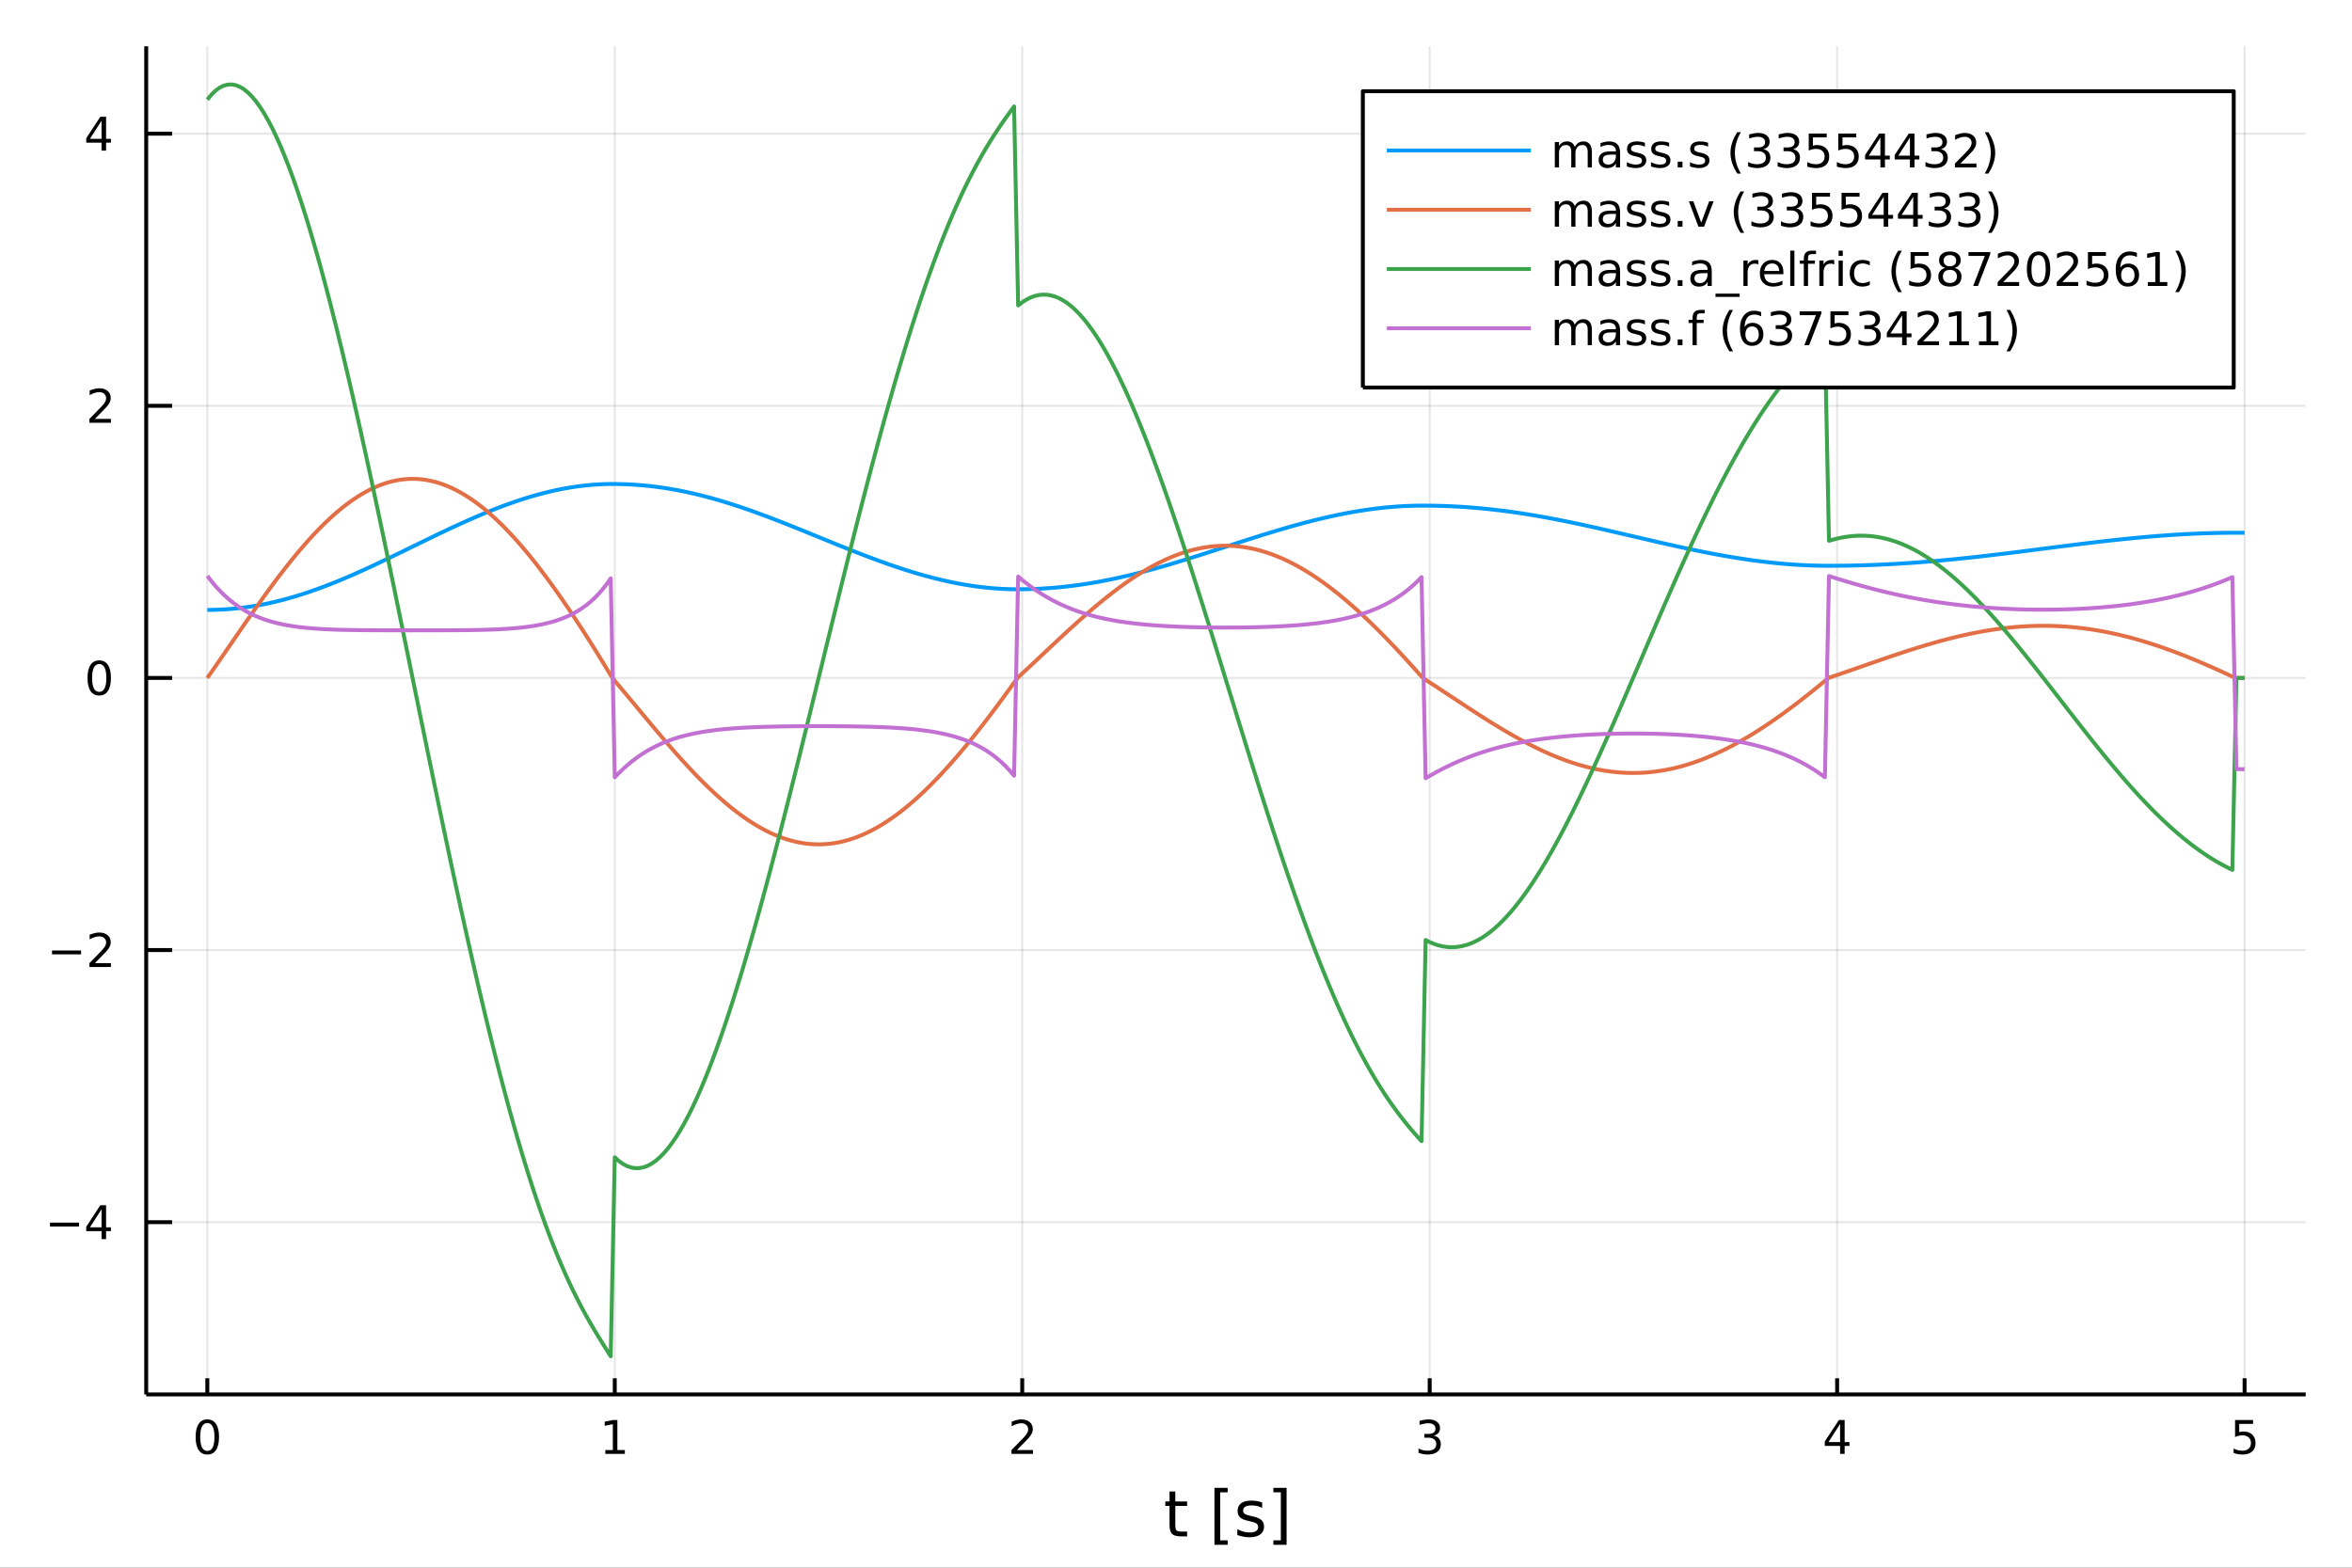 <?xml version="1.0" encoding="utf-8"?>
<svg xmlns="http://www.w3.org/2000/svg" xmlns:xlink="http://www.w3.org/1999/xlink" width="600" height="400" viewBox="0 0 2400 1600">
<rect x="0" y="0" width="2400" height="1600" fill="#333333" stroke="none"/>
<defs>
  <clipPath id="clip400">
    <rect x="0" y="0" width="2400" height="1600"/>
  </clipPath>
</defs>
<path clip-path="url(#clip400)" d="
M0 1600 L2400 1600 L2400 0 L0 0  Z
  " fill="#ffffff" fill-rule="evenodd" fill-opacity="1"/>
<defs>
  <clipPath id="clip401">
    <rect x="480" y="0" width="1681" height="1600"/>
  </clipPath>
</defs>
<path clip-path="url(#clip400)" d="
M149.191 1423.18 L2352.76 1423.18 L2352.76 47.244 L149.191 47.244  Z
  " fill="#ffffff" fill-rule="evenodd" fill-opacity="1"/>
<defs>
  <clipPath id="clip402">
    <rect x="149" y="47" width="2205" height="1377"/>
  </clipPath>
</defs>
<polyline clip-path="url(#clip402)" style="stroke:#000000; stroke-linecap:butt; stroke-linejoin:round; stroke-width:2; stroke-opacity:0.1; fill:none" points="
  211.556,1423.18 211.556,47.244 
  "/>
<polyline clip-path="url(#clip402)" style="stroke:#000000; stroke-linecap:butt; stroke-linejoin:round; stroke-width:2; stroke-opacity:0.1; fill:none" points="
  627.323,1423.18 627.323,47.244 
  "/>
<polyline clip-path="url(#clip402)" style="stroke:#000000; stroke-linecap:butt; stroke-linejoin:round; stroke-width:2; stroke-opacity:0.1; fill:none" points="
  1043.09,1423.18 1043.09,47.244 
  "/>
<polyline clip-path="url(#clip402)" style="stroke:#000000; stroke-linecap:butt; stroke-linejoin:round; stroke-width:2; stroke-opacity:0.1; fill:none" points="
  1458.86,1423.18 1458.86,47.244 
  "/>
<polyline clip-path="url(#clip402)" style="stroke:#000000; stroke-linecap:butt; stroke-linejoin:round; stroke-width:2; stroke-opacity:0.1; fill:none" points="
  1874.62,1423.18 1874.62,47.244 
  "/>
<polyline clip-path="url(#clip402)" style="stroke:#000000; stroke-linecap:butt; stroke-linejoin:round; stroke-width:2; stroke-opacity:0.1; fill:none" points="
  2290.39,1423.18 2290.39,47.244 
  "/>
<polyline clip-path="url(#clip400)" style="stroke:#000000; stroke-linecap:butt; stroke-linejoin:round; stroke-width:4; stroke-opacity:1; fill:none" points="
  149.191,1423.18 2352.76,1423.18 
  "/>
<polyline clip-path="url(#clip400)" style="stroke:#000000; stroke-linecap:butt; stroke-linejoin:round; stroke-width:4; stroke-opacity:1; fill:none" points="
  211.556,1423.18 211.556,1406.67 
  "/>
<polyline clip-path="url(#clip400)" style="stroke:#000000; stroke-linecap:butt; stroke-linejoin:round; stroke-width:4; stroke-opacity:1; fill:none" points="
  627.323,1423.18 627.323,1406.67 
  "/>
<polyline clip-path="url(#clip400)" style="stroke:#000000; stroke-linecap:butt; stroke-linejoin:round; stroke-width:4; stroke-opacity:1; fill:none" points="
  1043.09,1423.18 1043.09,1406.67 
  "/>
<polyline clip-path="url(#clip400)" style="stroke:#000000; stroke-linecap:butt; stroke-linejoin:round; stroke-width:4; stroke-opacity:1; fill:none" points="
  1458.86,1423.18 1458.86,1406.67 
  "/>
<polyline clip-path="url(#clip400)" style="stroke:#000000; stroke-linecap:butt; stroke-linejoin:round; stroke-width:4; stroke-opacity:1; fill:none" points="
  1874.62,1423.18 1874.62,1406.67 
  "/>
<polyline clip-path="url(#clip400)" style="stroke:#000000; stroke-linecap:butt; stroke-linejoin:round; stroke-width:4; stroke-opacity:1; fill:none" points="
  2290.39,1423.18 2290.39,1406.67 
  "/>
<path clip-path="url(#clip400)" d="M211.556 1452.37 Q207.945 1452.37 206.116 1455.94 Q204.311 1459.48 204.311 1466.61 Q204.311 1473.71 206.116 1477.28 Q207.945 1480.82 211.556 1480.82 Q215.19 1480.82 216.996 1477.28 Q218.824 1473.71 218.824 1466.61 Q218.824 1459.48 216.996 1455.94 Q215.19 1452.37 211.556 1452.37 M211.556 1448.67 Q217.366 1448.67 220.422 1453.27 Q223.5 1457.86 223.5 1466.61 Q223.5 1475.33 220.422 1479.94 Q217.366 1484.52 211.556 1484.52 Q205.746 1484.52 202.667 1479.94 Q199.612 1475.33 199.612 1466.61 Q199.612 1457.86 202.667 1453.27 Q205.746 1448.67 211.556 1448.67 Z" fill="#000000" fill-rule="evenodd" fill-opacity="1" /><path clip-path="url(#clip400)" d="M617.705 1479.92 L625.344 1479.92 L625.344 1453.55 L617.034 1455.22 L617.034 1450.96 L625.297 1449.29 L629.973 1449.29 L629.973 1479.92 L637.612 1479.92 L637.612 1483.85 L617.705 1483.85 L617.705 1479.92 Z" fill="#000000" fill-rule="evenodd" fill-opacity="1" /><path clip-path="url(#clip400)" d="M1037.74 1479.92 L1054.06 1479.92 L1054.06 1483.85 L1032.12 1483.85 L1032.12 1479.92 Q1034.78 1477.16 1039.36 1472.53 Q1043.97 1467.88 1045.15 1466.54 Q1047.4 1464.01 1048.28 1462.28 Q1049.18 1460.52 1049.18 1458.83 Q1049.18 1456.07 1047.23 1454.34 Q1045.31 1452.6 1042.21 1452.6 Q1040.01 1452.6 1037.56 1453.37 Q1035.13 1454.13 1032.35 1455.68 L1032.35 1450.96 Q1035.17 1449.82 1037.63 1449.25 Q1040.08 1448.67 1042.12 1448.67 Q1047.49 1448.67 1050.68 1451.35 Q1053.88 1454.04 1053.88 1458.53 Q1053.88 1460.66 1053.07 1462.58 Q1052.28 1464.48 1050.17 1467.07 Q1049.59 1467.74 1046.49 1470.96 Q1043.39 1474.15 1037.74 1479.92 Z" fill="#000000" fill-rule="evenodd" fill-opacity="1" /><path clip-path="url(#clip400)" d="M1463.1 1465.22 Q1466.46 1465.94 1468.34 1468.2 Q1470.23 1470.47 1470.23 1473.81 Q1470.23 1478.92 1466.72 1481.72 Q1463.2 1484.52 1456.72 1484.52 Q1454.54 1484.52 1452.22 1484.08 Q1449.93 1483.67 1447.48 1482.81 L1447.48 1478.3 Q1449.42 1479.43 1451.74 1480.01 Q1454.05 1480.59 1456.58 1480.59 Q1460.97 1480.59 1463.27 1478.85 Q1465.58 1477.12 1465.58 1473.81 Q1465.58 1470.75 1463.43 1469.04 Q1461.3 1467.3 1457.48 1467.3 L1453.45 1467.3 L1453.45 1463.46 L1457.66 1463.46 Q1461.11 1463.46 1462.94 1462.09 Q1464.77 1460.7 1464.77 1458.11 Q1464.77 1455.45 1462.87 1454.04 Q1461 1452.6 1457.48 1452.6 Q1455.56 1452.6 1453.36 1453.02 Q1451.16 1453.44 1448.52 1454.31 L1448.52 1450.15 Q1451.18 1449.41 1453.5 1449.04 Q1455.84 1448.67 1457.9 1448.67 Q1463.22 1448.67 1466.32 1451.1 Q1469.42 1453.5 1469.42 1457.63 Q1469.42 1460.5 1467.78 1462.49 Q1466.14 1464.45 1463.1 1465.22 Z" fill="#000000" fill-rule="evenodd" fill-opacity="1" /><path clip-path="url(#clip400)" d="M1877.63 1453.37 L1865.83 1471.81 L1877.63 1471.81 L1877.63 1453.37 M1876.41 1449.29 L1882.29 1449.29 L1882.29 1471.81 L1887.22 1471.81 L1887.22 1475.7 L1882.29 1475.7 L1882.29 1483.85 L1877.63 1483.85 L1877.63 1475.7 L1862.03 1475.7 L1862.03 1471.19 L1876.41 1449.29 Z" fill="#000000" fill-rule="evenodd" fill-opacity="1" /><path clip-path="url(#clip400)" d="M2280.67 1449.29 L2299.03 1449.29 L2299.03 1453.23 L2284.95 1453.23 L2284.95 1461.7 Q2285.97 1461.35 2286.99 1461.19 Q2288.01 1461 2289.03 1461 Q2294.81 1461 2298.19 1464.18 Q2301.57 1467.35 2301.57 1472.76 Q2301.57 1478.34 2298.1 1481.44 Q2294.63 1484.52 2288.31 1484.52 Q2286.13 1484.52 2283.86 1484.15 Q2281.62 1483.78 2279.21 1483.04 L2279.21 1478.34 Q2281.29 1479.48 2283.52 1480.03 Q2285.74 1480.59 2288.21 1480.59 Q2292.22 1480.59 2294.56 1478.48 Q2296.9 1476.38 2296.9 1472.76 Q2296.9 1469.15 2294.56 1467.05 Q2292.22 1464.94 2288.21 1464.94 Q2286.34 1464.94 2284.46 1465.36 Q2282.61 1465.77 2280.67 1466.65 L2280.67 1449.29 Z" fill="#000000" fill-rule="evenodd" fill-opacity="1" /><path clip-path="url(#clip400)" d="M1199.28 1522.27 L1199.28 1532.4 L1211.35 1532.4 L1211.35 1536.95 L1199.28 1536.95 L1199.28 1556.3 Q1199.28 1560.66 1200.46 1561.9 Q1201.67 1563.14 1205.33 1563.14 L1211.35 1563.14 L1211.35 1568.04 L1205.33 1568.04 Q1198.55 1568.04 1195.97 1565.53 Q1193.4 1562.98 1193.4 1556.3 L1193.4 1536.95 L1189.1 1536.95 L1189.1 1532.4 L1193.4 1532.4 L1193.4 1522.27 L1199.28 1522.27 Z" fill="#000000" fill-rule="evenodd" fill-opacity="1" /><path clip-path="url(#clip400)" d="M1239.23 1518.52 L1252.72 1518.52 L1252.72 1523.07 L1245.09 1523.07 L1245.09 1572.09 L1252.72 1572.09 L1252.72 1576.64 L1239.23 1576.64 L1239.23 1518.52 Z" fill="#000000" fill-rule="evenodd" fill-opacity="1" /><path clip-path="url(#clip400)" d="M1287.93 1533.45 L1287.93 1538.98 Q1285.44 1537.71 1282.77 1537.07 Q1280.1 1536.44 1277.23 1536.44 Q1272.87 1536.44 1270.68 1537.77 Q1268.51 1539.11 1268.51 1541.79 Q1268.51 1543.82 1270.07 1545 Q1271.63 1546.15 1276.34 1547.2 L1278.35 1547.64 Q1284.58 1548.98 1287.19 1551.43 Q1289.84 1553.85 1289.84 1558.21 Q1289.84 1563.17 1285.89 1566.07 Q1281.97 1568.97 1275.1 1568.97 Q1272.23 1568.97 1269.12 1568.39 Q1266.03 1567.85 1262.59 1566.74 L1262.59 1560.69 Q1265.84 1562.38 1268.99 1563.24 Q1272.14 1564.07 1275.23 1564.07 Q1279.36 1564.07 1281.59 1562.66 Q1283.82 1561.23 1283.82 1558.65 Q1283.82 1556.27 1282.2 1554.99 Q1280.61 1553.72 1275.16 1552.54 L1273.13 1552.07 Q1267.68 1550.92 1265.26 1548.56 Q1262.85 1546.18 1262.85 1542.04 Q1262.85 1537.01 1266.41 1534.27 Q1269.98 1531.54 1276.53 1531.54 Q1279.78 1531.54 1282.64 1532.01 Q1285.51 1532.49 1287.93 1533.45 Z" fill="#000000" fill-rule="evenodd" fill-opacity="1" /><path clip-path="url(#clip400)" d="M1312.85 1518.52 L1312.85 1576.64 L1299.35 1576.64 L1299.35 1572.09 L1306.96 1572.09 L1306.96 1523.07 L1299.35 1523.07 L1299.35 1518.52 L1312.85 1518.52 Z" fill="#000000" fill-rule="evenodd" fill-opacity="1" /><polyline clip-path="url(#clip402)" style="stroke:#000000; stroke-linecap:butt; stroke-linejoin:round; stroke-width:2; stroke-opacity:0.1; fill:none" points="
  149.191,1247.37 2352.76,1247.37 
  "/>
<polyline clip-path="url(#clip402)" style="stroke:#000000; stroke-linecap:butt; stroke-linejoin:round; stroke-width:2; stroke-opacity:0.1; fill:none" points="
  149.191,969.637 2352.76,969.637 
  "/>
<polyline clip-path="url(#clip402)" style="stroke:#000000; stroke-linecap:butt; stroke-linejoin:round; stroke-width:2; stroke-opacity:0.1; fill:none" points="
  149.191,691.907 2352.76,691.907 
  "/>
<polyline clip-path="url(#clip402)" style="stroke:#000000; stroke-linecap:butt; stroke-linejoin:round; stroke-width:2; stroke-opacity:0.1; fill:none" points="
  149.191,414.176 2352.76,414.176 
  "/>
<polyline clip-path="url(#clip402)" style="stroke:#000000; stroke-linecap:butt; stroke-linejoin:round; stroke-width:2; stroke-opacity:0.1; fill:none" points="
  149.191,136.446 2352.76,136.446 
  "/>
<polyline clip-path="url(#clip400)" style="stroke:#000000; stroke-linecap:butt; stroke-linejoin:round; stroke-width:4; stroke-opacity:1; fill:none" points="
  149.191,1423.18 149.191,47.244 
  "/>
<polyline clip-path="url(#clip400)" style="stroke:#000000; stroke-linecap:butt; stroke-linejoin:round; stroke-width:4; stroke-opacity:1; fill:none" points="
  149.191,1247.37 175.634,1247.37 
  "/>
<polyline clip-path="url(#clip400)" style="stroke:#000000; stroke-linecap:butt; stroke-linejoin:round; stroke-width:4; stroke-opacity:1; fill:none" points="
  149.191,969.637 175.634,969.637 
  "/>
<polyline clip-path="url(#clip400)" style="stroke:#000000; stroke-linecap:butt; stroke-linejoin:round; stroke-width:4; stroke-opacity:1; fill:none" points="
  149.191,691.907 175.634,691.907 
  "/>
<polyline clip-path="url(#clip400)" style="stroke:#000000; stroke-linecap:butt; stroke-linejoin:round; stroke-width:4; stroke-opacity:1; fill:none" points="
  149.191,414.176 175.634,414.176 
  "/>
<polyline clip-path="url(#clip400)" style="stroke:#000000; stroke-linecap:butt; stroke-linejoin:round; stroke-width:4; stroke-opacity:1; fill:none" points="
  149.191,136.446 175.634,136.446 
  "/>
<path clip-path="url(#clip400)" d="M50.992 1247.82 L80.668 1247.82 L80.668 1251.75 L50.992 1251.75 L50.992 1247.82 Z" fill="#000000" fill-rule="evenodd" fill-opacity="1" /><path clip-path="url(#clip400)" d="M103.608 1234.16 L91.802 1252.61 L103.608 1252.61 L103.608 1234.16 M102.381 1230.09 L108.26 1230.09 L108.26 1252.61 L113.191 1252.61 L113.191 1256.5 L108.26 1256.5 L108.26 1264.65 L103.608 1264.65 L103.608 1256.5 L88.006 1256.5 L88.006 1251.99 L102.381 1230.09 Z" fill="#000000" fill-rule="evenodd" fill-opacity="1" /><path clip-path="url(#clip400)" d="M53.075 970.088 L82.751 970.088 L82.751 974.023 L53.075 974.023 L53.075 970.088 Z" fill="#000000" fill-rule="evenodd" fill-opacity="1" /><path clip-path="url(#clip400)" d="M96.871 982.982 L113.191 982.982 L113.191 986.917 L91.246 986.917 L91.246 982.982 Q93.909 980.227 98.492 975.597 Q103.098 970.945 104.279 969.602 Q106.524 967.079 107.404 965.343 Q108.307 963.584 108.307 961.894 Q108.307 959.139 106.362 957.403 Q104.441 955.667 101.339 955.667 Q99.14 955.667 96.686 956.431 Q94.256 957.195 91.478 958.746 L91.478 954.024 Q94.302 952.889 96.756 952.311 Q99.21 951.732 101.246 951.732 Q106.617 951.732 109.811 954.417 Q113.006 957.102 113.006 961.593 Q113.006 963.723 112.196 965.644 Q111.408 967.542 109.302 970.135 Q108.723 970.806 105.621 974.023 Q102.52 977.218 96.871 982.982 Z" fill="#000000" fill-rule="evenodd" fill-opacity="1" /><path clip-path="url(#clip400)" d="M101.246 677.705 Q97.635 677.705 95.807 681.27 Q94.001 684.812 94.001 691.941 Q94.001 699.048 95.807 702.613 Q97.635 706.154 101.246 706.154 Q104.881 706.154 106.686 702.613 Q108.515 699.048 108.515 691.941 Q108.515 684.812 106.686 681.27 Q104.881 677.705 101.246 677.705 M101.246 674.002 Q107.057 674.002 110.112 678.608 Q113.191 683.191 113.191 691.941 Q113.191 700.668 110.112 705.275 Q107.057 709.858 101.246 709.858 Q95.436 709.858 92.358 705.275 Q89.302 700.668 89.302 691.941 Q89.302 683.191 92.358 678.608 Q95.436 674.002 101.246 674.002 Z" fill="#000000" fill-rule="evenodd" fill-opacity="1" /><path clip-path="url(#clip400)" d="M96.871 427.521 L113.191 427.521 L113.191 431.456 L91.246 431.456 L91.246 427.521 Q93.909 424.766 98.492 420.137 Q103.098 415.484 104.279 414.142 Q106.524 411.618 107.404 409.882 Q108.307 408.123 108.307 406.433 Q108.307 403.679 106.362 401.943 Q104.441 400.206 101.339 400.206 Q99.14 400.206 96.686 400.97 Q94.256 401.734 91.478 403.285 L91.478 398.563 Q94.302 397.429 96.756 396.85 Q99.21 396.271 101.246 396.271 Q106.617 396.271 109.811 398.956 Q113.006 401.642 113.006 406.132 Q113.006 408.262 112.196 410.183 Q111.408 412.081 109.302 414.674 Q108.723 415.345 105.621 418.563 Q102.52 421.757 96.871 427.521 Z" fill="#000000" fill-rule="evenodd" fill-opacity="1" /><path clip-path="url(#clip400)" d="M103.608 123.24 L91.802 141.689 L103.608 141.689 L103.608 123.24 M102.381 119.166 L108.26 119.166 L108.26 141.689 L113.191 141.689 L113.191 145.578 L108.26 145.578 L108.26 153.726 L103.608 153.726 L103.608 145.578 L88.006 145.578 L88.006 141.064 L102.381 119.166 Z" fill="#000000" fill-rule="evenodd" fill-opacity="1" /><polyline clip-path="url(#clip402)" style="stroke:#009af9; stroke-linecap:butt; stroke-linejoin:round; stroke-width:4; stroke-opacity:1; fill:none" points="
  211.556,622.474 215.714,622.444 219.871,622.355 224.029,622.206 228.187,621.997 232.344,621.727 236.502,621.397 240.66,621.006 244.817,620.555 248.975,620.043 
  253.133,619.472 257.29,618.841 261.448,618.15 265.606,617.401 269.763,616.593 273.921,615.728 278.079,614.806 282.236,613.828 286.394,612.795 290.552,611.708 
  294.709,610.567 298.867,609.375 303.025,608.131 307.182,606.837 311.34,605.495 315.498,604.105 319.655,602.669 323.813,601.189 327.971,599.665 332.128,598.1 
  336.286,596.494 340.444,594.85 344.601,593.17 348.759,591.453 352.917,589.703 357.074,587.921 361.232,586.109 365.39,584.269 369.547,582.403 373.705,580.512 
  377.863,578.598 382.02,576.663 386.178,574.71 390.336,572.739 394.493,570.754 398.651,568.756 402.809,566.748 406.966,564.731 411.124,562.707 415.282,560.678 
  419.439,558.647 423.597,556.615 427.755,554.585 431.912,552.558 436.07,550.536 440.228,548.522 444.385,546.517 448.543,544.523 452.701,542.543 456.858,540.578 
  461.016,538.63 465.174,536.702 469.331,534.794 473.489,532.91 477.647,531.051 481.804,529.219 485.962,527.416 490.12,525.643 494.277,523.902 498.435,522.195 
  502.593,520.525 506.75,518.891 510.908,517.297 515.066,515.743 519.223,514.232 523.381,512.765 527.539,511.343 531.696,509.968 535.854,508.641 540.012,507.363 
  544.17,506.137 548.327,504.963 552.485,503.842 556.643,502.776 560.8,501.766 564.958,500.812 569.116,499.917 573.273,499.081 577.431,498.305 581.589,497.59 
  585.746,496.936 589.904,496.346 594.062,495.819 598.219,495.356 602.377,494.959 606.535,494.627 610.692,494.362 614.85,494.164 619.008,494.034 623.165,493.973 
  627.323,493.977 631.481,494.032 635.638,494.136 639.796,494.289 643.954,494.492 648.111,494.745 652.269,495.048 656.427,495.401 660.584,495.804 664.742,496.257 
  668.9,496.759 673.057,497.31 677.215,497.911 681.373,498.56 685.53,499.257 689.688,500.001 693.846,500.792 698.003,501.63 702.161,502.513 706.319,503.44 
  710.476,504.412 714.634,505.427 718.792,506.484 722.949,507.581 727.107,508.719 731.265,509.896 735.422,511.111 739.58,512.362 743.738,513.648 747.895,514.969 
  752.053,516.323 756.211,517.709 760.368,519.125 764.526,520.57 768.684,522.042 772.841,523.54 776.999,525.063 781.157,526.609 785.314,528.176 789.472,529.763 
  793.63,531.369 797.787,532.991 801.945,534.628 806.103,536.279 810.26,537.941 814.418,539.614 818.576,541.295 822.733,542.983 826.891,544.676 831.049,546.373 
  835.206,548.071 839.364,549.77 843.522,551.467 847.679,553.161 851.837,554.849 855.995,556.531 860.152,558.204 864.31,559.868 868.468,561.519 872.625,563.157 
  876.783,564.78 880.941,566.387 885.098,567.975 889.256,569.543 893.414,571.09 897.571,572.613 901.729,574.112 905.887,575.585 910.044,577.03 914.202,578.447 
  918.36,579.832 922.517,581.186 926.675,582.507 930.833,583.792 934.99,585.042 939.148,586.255 943.306,587.429 947.463,588.563 951.621,589.656 955.779,590.707 
  959.936,591.715 964.094,592.679 968.252,593.597 972.41,594.469 976.567,595.293 980.725,596.069 984.883,596.796 989.04,597.473 993.198,598.098 997.356,598.672 
  1001.51,599.193 1005.67,599.661 1009.83,600.075 1013.99,600.435 1018.14,600.739 1022.3,600.987 1026.46,601.178 1030.62,601.313 1034.77,601.389 1038.93,601.407 
  1043.09,601.381 1047.25,601.316 1051.41,601.213 1055.56,601.071 1059.72,600.89 1063.88,600.67 1068.04,600.411 1072.19,600.113 1076.35,599.776 1080.51,599.4 
  1084.67,598.985 1088.82,598.532 1092.98,598.04 1097.14,597.511 1101.3,596.944 1105.45,596.339 1109.61,595.699 1113.77,595.022 1117.93,594.31 1122.09,593.562 
  1126.24,592.781 1130.4,591.965 1134.56,591.116 1138.72,590.236 1142.87,589.323 1147.03,588.38 1151.19,587.408 1155.35,586.406 1159.5,585.377 1163.66,584.321 
  1167.82,583.24 1171.98,582.133 1176.14,581.003 1180.29,579.85 1184.45,578.676 1188.61,577.482 1192.77,576.268 1196.92,575.036 1201.08,573.788 1205.24,572.524 
  1209.4,571.246 1213.55,569.955 1217.71,568.652 1221.87,567.338 1226.03,566.015 1230.19,564.684 1234.34,563.347 1238.5,562.005 1242.66,560.659 1246.82,559.311 
  1250.97,557.961 1255.13,556.611 1259.29,555.263 1263.45,553.918 1267.6,552.578 1271.76,551.243 1275.92,549.915 1280.08,548.595 1284.23,547.285 1288.39,545.986 
  1292.55,544.699 1296.71,543.426 1300.87,542.168 1305.02,540.926 1309.18,539.701 1313.34,538.495 1317.5,537.309 1321.65,536.144 1325.81,535.002 1329.97,533.883 
  1334.13,532.788 1338.28,531.719 1342.44,530.677 1346.6,529.663 1350.76,528.678 1354.92,527.723 1359.07,526.799 1363.23,525.907 1367.39,525.048 1371.55,524.223 
  1375.7,523.433 1379.86,522.678 1384.02,521.96 1388.18,521.28 1392.33,520.638 1396.49,520.035 1400.65,519.471 1404.81,518.948 1408.96,518.467 1413.12,518.027 
  1417.28,517.63 1421.44,517.276 1425.6,516.965 1429.75,516.699 1433.91,516.478 1438.07,516.302 1442.23,516.172 1446.38,516.088 1450.54,516.051 1454.7,516.056 
  1458.86,516.089 1463.01,516.148 1467.17,516.235 1471.33,516.349 1475.49,516.49 1479.65,516.658 1483.8,516.855 1487.96,517.078 1492.12,517.329 1496.28,517.607 
  1500.43,517.913 1504.59,518.246 1508.75,518.605 1512.91,518.991 1517.06,519.404 1521.22,519.843 1525.38,520.307 1529.54,520.798 1533.69,521.313 1537.85,521.853 
  1542.01,522.418 1546.17,523.006 1550.33,523.617 1554.48,524.251 1558.64,524.908 1562.8,525.586 1566.96,526.286 1571.11,527.005 1575.27,527.745 1579.43,528.504 
  1583.59,529.282 1587.74,530.077 1591.9,530.889 1596.06,531.717 1600.22,532.56 1604.38,533.418 1608.53,534.29 1612.69,535.175 1616.85,536.071 1621.01,536.979 
  1625.16,537.897 1629.32,538.825 1633.48,539.761 1637.64,540.704 1641.79,541.654 1645.95,542.61 1650.11,543.571 1654.27,544.535 1658.43,545.502 1662.58,546.471 
  1666.74,547.441 1670.9,548.411 1675.06,549.38 1679.21,550.346 1683.37,551.31 1687.53,552.27 1691.69,553.225 1695.84,554.174 1700,555.116 1704.16,556.05 
  1708.32,556.976 1712.47,557.892 1716.63,558.797 1720.79,559.69 1724.95,560.571 1729.11,561.439 1733.26,562.292 1737.42,563.13 1741.58,563.952 1745.74,564.757 
  1749.89,565.545 1754.05,566.313 1758.21,567.062 1762.37,567.791 1766.52,568.499 1770.68,569.185 1774.84,569.849 1779,570.489 1783.16,571.105 1787.31,571.696 
  1791.47,572.262 1795.63,572.802 1799.79,573.315 1803.94,573.801 1808.1,574.259 1812.26,574.688 1816.42,575.088 1820.57,575.458 1824.73,575.798 1828.89,576.108 
  1833.05,576.386 1837.2,576.632 1841.36,576.846 1845.52,577.028 1849.68,577.177 1853.84,577.292 1857.99,577.373 1862.15,577.42 1866.31,577.433 1870.47,577.424 
  1874.62,577.401 1878.78,577.363 1882.94,577.312 1887.1,577.246 1891.25,577.165 1895.41,577.071 1899.57,576.961 1903.73,576.838 1907.89,576.699 1912.04,576.546 
  1916.2,576.379 1920.36,576.198 1924.52,576.002 1928.67,575.792 1932.83,575.568 1936.99,575.33 1941.15,575.078 1945.3,574.812 1949.46,574.533 1953.62,574.241 
  1957.78,573.936 1961.93,573.618 1966.09,573.287 1970.25,572.944 1974.41,572.589 1978.57,572.222 1982.72,571.844 1986.88,571.455 1991.04,571.054 1995.2,570.643 
  1999.35,570.223 2003.51,569.792 2007.67,569.352 2011.83,568.903 2015.98,568.446 2020.14,567.98 2024.3,567.507 2028.46,567.026 2032.62,566.538 2036.77,566.045 
  2040.93,565.545 2045.09,565.04 2049.25,564.53 2053.4,564.015 2057.56,563.496 2061.72,562.975 2065.88,562.45 2070.03,561.922 2074.19,561.393 2078.35,560.862 
  2082.51,560.331 2086.67,559.799 2090.82,559.267 2094.98,558.736 2099.14,558.207 2103.3,557.679 2107.45,557.153 2111.61,556.63 2115.77,556.111 2119.93,555.596 
  2124.08,555.085 2128.24,554.579 2132.4,554.079 2136.56,553.585 2140.71,553.097 2144.87,552.616 2149.03,552.143 2153.19,551.679 2157.35,551.223 2161.5,550.776 
  2165.66,550.338 2169.82,549.911 2173.98,549.494 2178.13,549.089 2182.29,548.695 2186.45,548.313 2190.61,547.943 2194.76,547.586 2198.92,547.243 2203.08,546.913 
  2207.24,546.598 2211.4,546.296 2215.55,546.01 2219.71,545.739 2223.87,545.484 2228.03,545.245 2232.18,545.022 2236.34,544.816 2240.5,544.627 2244.66,544.455 
  2248.81,544.301 2252.97,544.164 2257.13,544.046 2261.29,543.947 2265.44,543.866 2269.6,543.804 2273.76,543.761 2277.92,543.737 2282.08,543.733 2286.23,543.733 
  2290.39,543.733 
  "/>
<polyline clip-path="url(#clip402)" style="stroke:#e26f46; stroke-linecap:butt; stroke-linejoin:round; stroke-width:4; stroke-opacity:1; fill:none" points="
  211.556,691.907 215.714,685.979 219.871,680.007 224.029,673.999 228.187,667.966 232.344,661.916 236.502,655.86 240.66,649.806 244.817,643.764 248.975,637.743 
  253.133,631.751 257.29,625.797 261.448,619.889 265.606,614.035 269.763,608.242 273.921,602.519 278.079,596.872 282.236,591.309 286.394,585.836 290.552,580.46 
  294.709,575.187 298.867,570.025 303.025,564.977 307.182,560.05 311.34,555.251 315.498,550.585 319.655,546.056 323.813,541.669 327.971,537.43 332.128,533.344 
  336.286,529.413 340.444,525.644 344.601,522.04 348.759,518.604 352.917,515.34 357.074,512.253 361.232,509.344 365.39,506.617 369.547,504.075 373.705,501.72 
  377.863,499.556 382.02,497.583 386.178,495.804 390.336,494.222 394.493,492.837 398.651,491.652 402.809,490.667 406.966,489.883 411.124,489.301 415.282,488.921 
  419.439,488.745 423.597,488.772 427.755,489.002 431.912,489.435 436.07,490.071 440.228,490.908 444.385,491.947 448.543,493.185 452.701,494.623 456.858,496.258 
  461.016,498.088 465.174,500.113 469.331,502.33 473.489,504.737 477.647,507.331 481.804,510.111 485.962,513.073 490.12,516.215 494.277,519.533 498.435,523.025 
  502.593,526.687 506.75,530.517 510.908,534.509 515.066,538.662 519.223,542.969 523.381,547.429 527.539,552.038 531.696,556.79 535.854,561.681 540.012,566.708 
  544.17,571.866 548.327,577.151 552.485,582.558 556.643,588.082 560.8,593.721 564.958,599.469 569.116,605.322 573.273,611.277 577.431,617.327 581.589,623.469 
  585.746,629.7 589.904,636.015 594.062,642.411 598.219,648.885 602.377,655.433 606.535,662.053 610.692,668.744 614.85,675.503 619.008,682.328 623.165,689.219 
  627.323,694.895 631.481,699.806 635.638,704.751 639.796,709.72 643.954,714.709 648.111,719.707 652.269,724.71 656.427,729.709 660.584,734.698 664.742,739.668 
  668.9,744.613 673.057,749.526 677.215,754.4 681.373,759.23 685.53,764.008 689.688,768.728 693.846,773.385 698.003,777.972 702.161,782.485 706.319,786.916 
  710.476,791.262 714.634,795.516 718.792,799.674 722.949,803.731 727.107,807.683 731.265,811.524 735.422,815.251 739.58,818.86 743.738,822.345 747.895,825.702 
  752.053,828.93 756.211,832.022 760.368,834.977 764.526,837.791 768.684,840.461 772.841,842.983 776.999,845.357 781.157,847.578 785.314,849.645 789.472,851.555 
  793.63,853.306 797.787,854.897 801.945,856.325 806.103,857.59 810.26,858.69 814.418,859.623 818.576,860.389 822.733,860.987 826.891,861.416 831.049,861.675 
  835.206,861.765 839.364,861.685 843.522,861.435 847.679,861.016 851.837,860.427 855.995,859.669 860.152,858.743 864.31,857.65 868.468,856.391 872.625,854.966 
  876.783,853.378 880.941,851.627 885.098,849.716 889.256,847.645 893.414,845.418 897.571,843.036 901.729,840.501 905.887,837.815 910.044,834.982 914.202,832.003 
  918.36,828.881 922.517,825.62 926.675,822.222 930.833,818.689 934.99,815.026 939.148,811.236 943.306,807.321 947.463,803.285 951.621,799.131 955.779,794.862 
  959.936,790.484 964.094,785.998 968.252,781.409 972.41,776.719 976.567,771.932 980.725,767.053 984.883,762.085 989.04,757.032 993.198,751.895 997.356,746.68 
  1001.51,741.389 1005.67,736.025 1009.83,730.591 1013.99,725.09 1018.14,719.524 1022.3,713.895 1026.46,708.206 1030.62,702.458 1034.77,696.654 1038.93,691.191 
  1043.09,687.373 1047.25,683.525 1051.41,679.654 1055.56,675.765 1059.72,671.864 1063.88,667.954 1068.04,664.042 1072.19,660.134 1076.35,656.234 1080.51,652.349 
  1084.67,648.484 1088.82,644.643 1092.98,640.831 1097.14,637.055 1101.3,633.318 1105.45,629.625 1109.61,625.982 1113.77,622.391 1117.93,618.859 1122.09,615.389 
  1126.24,611.985 1130.4,608.654 1134.56,605.397 1138.72,602.219 1142.87,599.124 1147.03,596.115 1151.19,593.196 1155.35,590.371 1159.5,587.642 1163.66,585.013 
  1167.82,582.486 1171.98,580.065 1176.14,577.753 1180.29,575.551 1184.45,573.462 1188.61,571.489 1192.77,569.635 1196.92,567.9 1201.08,566.287 1205.24,564.798 
  1209.4,563.435 1213.55,562.198 1217.71,561.09 1221.87,560.112 1226.03,559.265 1230.19,558.55 1234.34,557.967 1238.5,557.518 1242.66,557.203 1246.82,557.023 
  1250.97,556.977 1255.13,557.067 1259.29,557.291 1263.45,557.651 1267.6,558.145 1271.76,558.774 1275.92,559.536 1280.08,560.432 1284.23,561.46 1288.39,562.62 
  1292.55,563.911 1296.71,565.331 1300.87,566.879 1305.02,568.555 1309.18,570.356 1313.34,572.281 1317.5,574.327 1321.65,576.495 1325.81,578.78 1329.97,581.182 
  1334.13,583.699 1338.28,586.329 1342.44,589.068 1346.6,591.915 1350.76,594.867 1354.92,597.922 1359.07,601.078 1363.23,604.332 1367.39,607.681 1371.55,611.122 
  1375.7,614.653 1379.86,618.272 1384.02,621.975 1388.18,625.76 1392.33,629.624 1396.49,633.564 1400.65,637.578 1404.81,641.662 1408.96,645.814 1413.12,650.033 
  1417.28,654.314 1421.44,658.657 1425.6,663.057 1429.75,667.513 1433.91,672.022 1438.07,676.583 1442.23,681.193 1446.38,685.852 1450.54,690.557 1454.7,693.813 
  1458.86,696.498 1463.01,699.203 1467.17,701.923 1471.33,704.655 1475.49,707.395 1479.65,710.141 1483.8,712.888 1487.96,715.634 1492.12,718.375 1496.28,721.106 
  1500.43,723.825 1504.59,726.528 1508.75,729.211 1512.91,731.871 1517.06,734.505 1521.22,737.109 1525.38,739.681 1529.54,742.216 1533.69,744.712 1537.85,747.165 
  1542.01,749.573 1546.17,751.933 1550.33,754.242 1554.48,756.497 1558.64,758.695 1562.8,760.832 1566.96,762.908 1571.11,764.919 1575.27,766.863 1579.43,768.737 
  1583.59,770.539 1587.74,772.268 1591.9,773.92 1596.06,775.495 1600.22,776.99 1604.38,778.404 1608.53,779.734 1612.69,780.979 1616.85,782.138 1621.01,783.209 
  1625.16,784.192 1629.32,785.084 1633.48,785.885 1637.64,786.593 1641.79,787.208 1645.95,787.729 1650.11,788.155 1654.27,788.485 1658.43,788.72 1662.58,788.858 
  1666.74,788.899 1670.9,788.843 1675.06,788.69 1679.21,788.44 1683.37,788.092 1687.53,787.648 1691.69,787.107 1695.84,786.469 1700,785.736 1704.16,784.907 
  1708.32,783.983 1712.47,782.965 1716.63,781.853 1720.79,780.649 1724.95,779.353 1729.11,777.967 1733.26,776.492 1737.42,774.928 1741.58,773.277 1745.74,771.54 
  1749.89,769.718 1754.05,767.814 1758.21,765.829 1762.37,763.763 1766.52,761.619 1770.68,759.399 1774.84,757.104 1779,754.735 1783.16,752.296 1787.31,749.786 
  1791.47,747.209 1795.63,744.567 1799.79,741.86 1803.94,739.092 1808.1,736.263 1812.26,733.377 1816.42,730.434 1820.57,727.438 1824.73,724.389 1828.89,721.29 
  1833.05,718.143 1837.2,714.949 1841.36,711.711 1845.52,708.43 1849.68,705.108 1853.84,701.747 1857.99,698.349 1862.15,694.915 1866.31,691.722 1870.47,690.316 
  1874.62,688.899 1878.78,687.472 1882.94,686.037 1887.1,684.596 1891.25,683.15 1895.41,681.701 1899.57,680.25 1903.73,678.799 1907.89,677.349 1912.04,675.903 
  1916.2,674.462 1920.36,673.028 1924.52,671.603 1928.67,670.188 1932.83,668.785 1936.99,667.395 1941.15,666.022 1945.3,664.665 1949.46,663.327 1953.62,662.01 
  1957.78,660.714 1961.93,659.443 1966.09,658.196 1970.25,656.976 1974.41,655.784 1978.57,654.622 1982.72,653.491 1986.88,652.392 1991.04,651.328 1995.2,650.299 
  1999.35,649.306 2003.51,648.35 2007.67,647.434 2011.83,646.559 2015.98,645.724 2020.14,644.931 2024.3,644.182 2028.46,643.478 2032.62,642.819 2036.77,642.206 
  2040.93,641.64 2045.09,641.122 2049.25,640.652 2053.4,640.232 2057.56,639.862 2061.72,639.543 2065.88,639.274 2070.03,639.057 2074.19,638.893 2078.35,638.78 
  2082.51,638.72 2086.67,638.714 2090.82,638.761 2094.98,638.861 2099.14,639.014 2103.3,639.222 2107.45,639.483 2111.61,639.798 2115.77,640.166 2119.93,640.588 
  2124.08,641.064 2128.24,641.592 2132.4,642.173 2136.56,642.807 2140.71,643.493 2144.87,644.23 2149.03,645.018 2153.19,645.858 2157.35,646.747 2161.5,647.685 
  2165.66,648.673 2169.82,649.709 2173.98,650.792 2178.13,651.921 2182.29,653.097 2186.45,654.318 2190.61,655.583 2194.76,656.891 2198.92,658.241 2203.08,659.633 
  2207.24,661.066 2211.4,662.538 2215.55,664.048 2219.71,665.596 2223.87,667.179 2228.03,668.799 2232.18,670.452 2236.34,672.138 2240.5,673.856 2244.66,675.604 
  2248.81,677.382 2252.97,679.188 2257.13,681.021 2261.29,682.88 2265.44,684.763 2269.6,686.67 2273.76,688.599 2277.92,690.548 2282.08,691.907 2286.23,691.907 
  2290.39,691.907 
  "/>
<polyline clip-path="url(#clip402)" style="stroke:#3da44d; stroke-linecap:butt; stroke-linejoin:round; stroke-width:4; stroke-opacity:1; fill:none" points="
  211.556,101.73 215.714,96.643 219.871,92.579 224.029,89.521 228.187,87.451 232.344,86.347 236.502,86.186 240.66,86.946 244.817,88.604 248.975,91.137 
  253.133,94.52 257.29,98.731 261.448,103.744 265.606,109.541 269.763,116.094 273.921,123.386 278.079,131.391 282.236,140.089 286.394,149.458 290.552,159.476 
  294.709,170.125 298.867,181.386 303.025,193.234 307.182,205.652 311.34,218.621 315.498,232.123 319.655,246.134 323.813,260.637 327.971,275.613 332.128,291.041 
  336.286,306.903 340.444,323.178 344.601,339.846 348.759,356.891 352.917,374.292 357.074,392.029 361.232,410.079 365.39,428.424 369.547,447.041 373.705,465.909 
  377.863,485.021 382.02,504.347 386.178,523.867 390.336,543.558 394.493,563.4 398.651,583.369 402.809,603.443 406.966,623.612 411.124,643.849 415.282,664.134 
  419.439,684.445 423.597,704.763 427.755,725.069 431.912,745.343 436.07,765.564 440.228,785.712 444.385,805.768 448.543,825.713 452.701,845.527 456.858,865.191 
  461.016,884.685 465.174,903.994 469.331,923.098 473.489,941.978 477.647,960.617 481.804,978.998 485.962,997.106 490.12,1014.92 494.277,1032.44 498.435,1049.63 
  502.593,1066.48 506.75,1082.99 510.908,1099.13 515.066,1114.9 519.223,1130.29 523.381,1145.28 527.539,1159.86 531.696,1174.03 535.854,1187.78 540.012,1201.1 
  544.17,1213.99 548.327,1226.45 552.485,1238.46 556.643,1250.03 560.8,1261.17 564.958,1271.87 569.116,1282.15 573.273,1292 577.431,1301.43 581.589,1310.47 
  585.746,1319.13 589.904,1327.42 594.062,1335.36 598.219,1342.99 602.377,1350.33 606.535,1357.43 610.692,1364.31 614.85,1371.04 619.008,1377.66 623.165,1384.24 
  627.323,1181.18 631.481,1184.93 635.638,1187.9 639.796,1190.1 643.954,1191.55 648.111,1192.24 652.269,1192.19 656.427,1191.42 660.584,1189.94 664.742,1187.75 
  668.9,1184.88 673.057,1181.34 677.215,1177.14 681.373,1172.31 685.53,1166.85 689.688,1160.79 693.846,1154.13 698.003,1146.9 702.161,1139.11 706.319,1130.78 
  710.476,1121.92 714.634,1112.54 718.792,1102.67 722.949,1092.33 727.107,1081.52 731.265,1070.26 735.422,1058.58 739.58,1046.49 743.738,1033.99 747.895,1021.11 
  752.053,1007.87 756.211,994.282 760.368,980.359 764.526,966.12 768.684,951.584 772.841,936.766 776.999,921.684 781.157,906.354 785.314,890.795 789.472,875.022 
  793.63,859.054 797.787,842.907 801.945,826.598 806.103,810.146 810.26,793.566 814.418,776.877 818.576,760.094 822.733,743.236 826.891,726.32 831.049,709.364 
  835.206,692.383 839.364,675.395 843.522,658.416 847.679,641.464 851.837,624.557 855.995,607.711 860.152,590.94 864.31,574.26 868.468,557.69 872.625,541.245 
  876.783,524.942 880.941,508.793 885.098,492.813 889.256,477.017 893.414,461.422 897.571,446.04 901.729,430.885 905.887,415.968 910.044,401.302 914.202,386.901 
  918.36,372.776 922.517,358.938 926.675,345.396 930.833,332.159 934.99,319.238 939.148,306.641 943.306,294.376 947.463,282.446 951.621,270.86 955.779,259.622 
  959.936,248.736 964.094,238.205 968.252,228.029 972.41,218.209 976.567,208.743 980.725,199.631 984.883,190.867 989.04,182.445 993.198,174.359 997.356,166.598 
  1001.51,159.151 1005.67,152.005 1009.83,145.142 1013.99,138.544 1018.14,132.188 1022.3,126.051 1026.46,120.101 1030.62,114.308 1034.77,108.632 1038.93,311.718 
  1043.09,308.497 1047.25,305.829 1051.41,303.718 1055.56,302.162 1059.72,301.159 1063.88,300.706 1068.04,300.798 1072.19,301.431 1076.35,302.599 1080.51,304.293 
  1084.67,306.507 1088.82,309.234 1092.98,312.462 1097.14,316.184 1101.3,320.39 1105.45,325.07 1109.61,330.214 1113.77,335.808 1117.93,341.841 1122.09,348.305 
  1126.24,355.189 1130.4,362.483 1134.56,370.172 1138.72,378.245 1142.87,386.691 1147.03,395.497 1151.19,404.65 1155.35,414.136 1159.5,423.944 1163.66,434.061 
  1167.82,444.473 1171.98,455.166 1176.14,466.129 1180.29,477.347 1184.45,488.808 1188.61,500.498 1192.77,512.405 1196.92,524.513 1201.08,536.81 1205.24,549.283 
  1209.4,561.915 1213.55,574.697 1217.71,587.614 1221.87,600.652 1226.03,613.796 1230.19,627.033 1234.34,640.347 1238.5,653.725 1242.66,667.155 1246.82,680.626 
  1250.97,694.121 1255.13,707.626 1259.29,721.126 1263.45,734.609 1267.6,748.061 1271.76,761.471 1275.92,774.827 1280.08,788.113 1284.23,801.318 1288.39,814.429 
  1292.55,827.434 1296.71,840.32 1300.87,853.078 1305.02,865.694 1309.18,878.158 1313.34,890.46 1317.5,902.59 1321.65,914.536 1325.81,926.29 1329.97,937.841 
  1334.13,949.181 1338.28,960.302 1342.44,971.195 1346.6,981.855 1350.76,992.273 1354.92,1002.44 1359.07,1012.36 1363.23,1022.02 1367.39,1031.41 1371.55,1040.54 
  1375.7,1049.4 1379.86,1057.98 1384.02,1066.29 1388.18,1074.33 1392.33,1082.09 1396.49,1089.57 1400.65,1096.79 1404.81,1103.74 1408.96,1110.42 1413.12,1116.85 
  1417.28,1123.02 1421.44,1128.95 1425.6,1134.65 1429.75,1140.13 1433.91,1145.39 1438.07,1150.47 1442.23,1155.36 1446.38,1160.1 1450.54,1164.69 1454.7,959.396 
  1458.86,961.498 1463.01,963.251 1467.17,964.65 1471.33,965.694 1475.49,966.381 1479.65,966.712 1483.8,966.685 1487.96,966.303 1492.12,965.566 1496.28,964.475 
  1500.43,963.035 1504.59,961.247 1508.75,959.117 1512.91,956.647 1517.06,953.842 1521.22,950.708 1525.38,947.249 1529.54,943.471 1533.69,939.381 1537.85,934.984 
  1542.01,930.286 1546.17,925.299 1550.33,920.027 1554.48,914.476 1558.64,908.654 1562.8,902.567 1566.96,896.227 1571.11,889.64 1575.27,882.814 1579.43,875.759 
  1583.59,868.483 1587.74,860.996 1591.9,853.307 1596.06,845.424 1600.22,837.358 1604.38,829.118 1608.53,820.713 1612.69,812.153 1616.85,803.447 1621.01,794.606 
  1625.16,785.638 1629.32,776.553 1633.48,767.362 1637.64,758.074 1641.79,748.699 1645.95,739.247 1650.11,729.727 1654.27,720.149 1658.43,710.524 1662.58,700.861 
  1666.74,691.17 1670.9,681.461 1675.06,671.742 1679.21,662.024 1683.37,652.317 1687.53,642.629 1691.69,632.971 1695.84,623.35 1700,613.777 1704.16,604.26 
  1708.32,594.807 1712.47,585.428 1716.63,576.13 1720.79,566.923 1724.95,557.813 1729.11,548.809 1733.26,539.919 1737.42,531.148 1741.58,522.505 1745.74,513.997 
  1749.89,505.629 1754.05,497.409 1758.21,489.341 1762.37,481.432 1766.52,473.687 1770.68,466.111 1774.84,458.708 1779,451.483 1783.16,444.439 1787.31,437.58 
  1791.47,430.908 1795.63,424.427 1799.79,418.139 1803.94,412.045 1808.1,406.146 1812.26,400.442 1816.42,394.935 1820.57,389.624 1824.73,384.507 1828.89,379.584 
  1833.05,374.852 1837.2,370.308 1841.36,365.949 1845.52,361.771 1849.68,357.769 1853.84,353.938 1857.99,350.271 1862.15,346.762 1866.31,551.962 1870.47,550.739 
  1874.62,549.67 1878.78,548.762 1882.94,548.017 1887.1,547.438 1891.25,547.025 1895.41,546.782 1899.57,546.708 1903.73,546.805 1907.89,547.072 1912.04,547.512 
  1916.2,548.124 1920.36,548.907 1924.52,549.863 1928.67,550.989 1932.83,552.284 1936.99,553.748 1941.15,555.379 1945.3,557.177 1949.46,559.138 1953.62,561.26 
  1957.78,563.543 1961.93,565.984 1966.09,568.578 1970.25,571.325 1974.41,574.22 1978.57,577.263 1982.72,580.446 1986.88,583.768 1991.04,587.226 1995.2,590.817 
  1999.35,594.533 2003.51,598.373 2007.67,602.333 2011.83,606.408 2015.98,610.592 2020.14,614.883 2024.3,619.276 2028.46,623.766 2032.62,628.346 2036.77,633.014 
  2040.93,637.765 2045.09,642.592 2049.25,647.491 2053.4,652.457 2057.56,657.487 2061.72,662.571 2065.88,667.708 2070.03,672.891 2074.19,678.115 2078.35,683.375 
  2082.51,688.665 2086.67,693.981 2090.82,699.318 2094.98,704.669 2099.14,710.029 2103.3,715.395 2107.45,720.76 2111.61,726.12 2115.77,731.469 2119.93,736.802 
  2124.08,742.114 2128.24,747.402 2132.4,752.658 2136.56,757.88 2140.71,763.062 2144.87,768.199 2149.03,773.288 2153.19,778.323 2157.35,783.301 2161.5,788.217 
  2165.66,793.067 2169.82,797.847 2173.98,802.554 2178.13,807.183 2182.29,811.731 2186.45,816.195 2190.61,820.571 2194.76,824.855 2198.92,829.046 2203.08,833.14 
  2207.24,837.133 2211.4,841.025 2215.55,844.812 2219.71,848.491 2223.87,852.061 2228.03,855.52 2232.18,858.865 2236.34,862.096 2240.5,865.21 2244.66,868.206 
  2248.81,871.083 2252.97,873.84 2257.13,876.476 2261.29,878.991 2265.44,881.383 2269.6,883.651 2273.76,885.797 2277.92,887.818 2282.08,691.907 2286.23,691.907 
  2290.39,691.907 
  "/>
<polyline clip-path="url(#clip402)" style="stroke:#c271d2; stroke-linecap:butt; stroke-linejoin:round; stroke-width:4; stroke-opacity:1; fill:none" points="
  211.556,587.758 215.714,593.143 219.871,598.099 224.029,602.647 228.187,606.81 232.344,610.611 236.502,614.074 240.66,617.221 244.817,620.075 248.975,622.657 
  253.133,624.988 257.29,627.09 261.448,628.98 265.606,630.677 269.763,632.198 273.921,633.558 278.079,634.773 282.236,635.855 286.394,636.817 290.552,637.671 
  294.709,638.427 298.867,639.096 303.025,639.685 307.182,640.203 311.34,640.657 315.498,641.054 319.655,641.4 323.813,641.701 327.971,641.962 332.128,642.186 
  336.286,642.379 340.444,642.544 344.601,642.684 348.759,642.803 352.917,642.902 357.074,642.985 361.232,643.054 365.39,643.111 369.547,643.157 373.705,643.194 
  377.863,643.223 382.02,643.247 386.178,643.265 390.336,643.278 394.493,643.289 398.651,643.296 402.809,643.302 406.966,643.305 411.124,643.308 415.282,643.309 
  419.439,643.31 423.597,643.31 427.755,643.309 431.912,643.307 436.07,643.304 440.228,643.3 444.385,643.294 448.543,643.286 452.701,643.275 456.858,643.26 
  461.016,643.241 465.174,643.216 469.331,643.185 473.489,643.145 477.647,643.097 481.804,643.037 485.962,642.964 490.12,642.877 494.277,642.772 498.435,642.648 
  502.593,642.5 506.75,642.327 510.908,642.125 515.066,641.889 519.223,641.616 523.381,641.299 527.539,640.935 531.696,640.517 535.854,640.037 540.012,639.49 
  544.17,638.865 548.327,638.155 552.485,637.348 556.643,636.434 560.8,635.399 564.958,634.229 569.116,632.909 573.273,631.42 577.431,629.744 581.589,627.857 
  585.746,625.736 589.904,623.353 594.062,620.677 598.219,617.674 602.377,614.306 606.535,610.529 610.692,606.295 614.85,601.547 619.008,596.226 623.165,590.26 
  627.323,793.28 631.481,788.984 635.638,784.972 639.796,781.234 643.954,777.759 648.111,774.536 652.269,771.552 656.427,768.795 660.584,766.252 664.742,763.911 
  668.9,761.759 673.057,759.784 677.215,757.975 681.373,756.32 685.53,754.808 689.688,753.428 693.846,752.171 698.003,751.028 702.161,749.988 706.319,749.045 
  710.476,748.191 714.634,747.417 718.792,746.717 722.949,746.085 727.107,745.515 731.265,745.002 735.422,744.541 739.58,744.126 743.738,743.754 747.895,743.421 
  752.053,743.123 756.211,742.858 760.368,742.621 764.526,742.41 768.684,742.223 772.841,742.058 776.999,741.912 781.157,741.783 785.314,741.67 789.472,741.571 
  793.63,741.485 797.787,741.411 801.945,741.347 806.103,741.293 810.26,741.248 814.418,741.21 818.576,741.181 822.733,741.158 826.891,741.142 831.049,741.132 
  835.206,741.129 839.364,741.132 843.522,741.141 847.679,741.157 851.837,741.179 855.995,741.209 860.152,741.245 864.31,741.29 868.468,741.344 872.625,741.408 
  876.783,741.482 880.941,741.568 885.098,741.666 889.256,741.779 893.414,741.908 897.571,742.055 901.729,742.221 905.887,742.408 910.044,742.62 914.202,742.859 
  918.36,743.128 922.517,743.429 926.675,743.767 930.833,744.145 934.99,744.567 939.148,745.039 943.306,745.566 947.463,746.152 951.621,746.805 955.779,747.532 
  959.936,748.339 964.094,749.235 968.252,750.229 972.41,751.331 976.567,752.553 980.725,753.905 984.883,755.402 989.04,757.057 993.198,758.887 997.356,760.909 
  1001.51,763.142 1005.67,765.608 1009.83,768.331 1013.99,771.335 1018.14,774.65 1022.3,778.308 1026.46,782.343 1030.62,786.794 1034.77,791.704 1038.93,588.434 
  1043.09,591.92 1047.25,595.234 1051.41,598.377 1055.56,601.353 1059.72,604.165 1063.88,606.818 1068.04,609.316 1072.19,611.665 1076.35,613.869 1080.51,615.936 
  1084.67,617.869 1088.82,619.677 1092.98,621.364 1097.14,622.936 1101.3,624.4 1105.45,625.762 1109.61,627.028 1113.77,628.202 1117.93,629.291 1122.09,630.3 
  1126.24,631.233 1130.4,632.095 1134.56,632.891 1138.72,633.626 1142.87,634.303 1147.03,634.927 1151.19,635.5 1155.35,636.027 1159.5,636.51 1163.66,636.954 
  1167.82,637.359 1171.98,637.73 1176.14,638.069 1180.29,638.378 1184.45,638.658 1188.61,638.913 1192.77,639.143 1196.92,639.351 1201.08,639.538 1205.24,639.704 
  1209.4,639.853 1213.55,639.983 1217.71,640.098 1221.87,640.197 1226.03,640.28 1230.19,640.35 1234.34,640.406 1238.5,640.448 1242.66,640.478 1246.82,640.495 
  1250.97,640.499 1255.13,640.491 1259.29,640.47 1263.45,640.436 1267.6,640.389 1271.76,640.328 1275.92,640.254 1280.08,640.164 1284.23,640.06 1288.39,639.939 
  1292.55,639.801 1296.71,639.645 1300.87,639.47 1305.02,639.273 1309.18,639.055 1313.34,638.812 1317.5,638.544 1321.65,638.247 1325.81,637.921 1329.97,637.561 
  1334.13,637.167 1338.28,636.734 1342.44,636.261 1346.6,635.742 1350.76,635.175 1354.92,634.556 1359.07,633.88 1363.23,633.142 1367.39,632.338 1371.55,631.461 
  1375.7,630.506 1379.86,629.466 1384.02,628.334 1388.18,627.102 1392.33,625.763 1396.49,624.307 1400.65,622.724 1404.81,621.004 1408.96,619.137 1413.12,617.109 
  1417.28,614.906 1421.44,612.516 1425.6,609.922 1429.75,607.107 1433.91,604.054 1438.07,600.742 1442.23,597.15 1446.38,593.253 1450.54,589.027 1454.7,794.27 
  1458.86,791.842 1463.01,789.494 1467.17,787.229 1471.33,785.047 1475.49,782.947 1479.65,780.931 1483.8,778.996 1487.96,777.144 1492.12,775.371 1496.28,773.678 
  1500.43,772.063 1504.59,770.525 1508.75,769.06 1512.91,767.668 1517.06,766.346 1521.22,765.093 1525.38,763.905 1529.54,762.78 1533.69,761.717 1537.85,760.713 
  1542.01,759.766 1546.17,758.873 1550.33,758.031 1554.48,757.24 1558.64,756.497 1562.8,755.799 1566.96,755.145 1571.11,754.533 1575.27,753.96 1579.43,753.426 
  1583.59,752.927 1587.74,752.464 1591.9,752.033 1596.06,751.634 1600.22,751.265 1604.38,750.925 1608.53,750.612 1612.69,750.326 1616.85,750.065 1621.01,749.829 
  1625.16,749.616 1629.32,749.426 1633.48,749.258 1637.64,749.112 1641.79,748.986 1645.95,748.88 1650.11,748.795 1654.27,748.729 1658.43,748.682 1662.58,748.655 
  1666.74,748.647 1670.9,748.658 1675.06,748.688 1679.21,748.738 1683.37,748.807 1687.53,748.897 1691.69,749.006 1695.84,749.137 1700,749.289 1704.16,749.464 
  1708.32,749.661 1712.47,749.883 1716.63,750.129 1720.79,750.401 1724.95,750.701 1729.11,751.029 1733.26,751.387 1737.42,751.777 1741.58,752.199 1745.74,752.657 
  1749.89,753.152 1754.05,753.687 1758.21,754.262 1762.37,754.882 1766.52,755.548 1770.68,756.264 1774.84,757.032 1779,757.856 1783.16,758.738 1787.31,759.684 
  1791.47,760.696 1795.63,761.778 1799.79,762.935 1803.94,764.173 1808.1,765.494 1812.26,766.906 1816.42,768.413 1820.57,770.021 1824.73,771.737 1828.89,773.567 
  1833.05,775.518 1837.2,777.598 1841.36,779.815 1845.52,782.177 1849.68,784.693 1853.84,787.372 1857.99,790.225 1862.15,793.262 1866.31,587.933 1870.47,589.251 
  1874.62,590.551 1878.78,591.832 1882.94,593.092 1887.1,594.331 1891.25,595.547 1895.41,596.739 1899.57,597.906 1903.73,599.047 1907.89,600.163 1912.04,601.251 
  1916.2,602.311 1920.36,603.343 1924.52,604.347 1928.67,605.322 1932.83,606.268 1936.99,607.184 1941.15,608.071 1945.3,608.928 1949.46,609.757 1953.62,610.555 
  1957.78,611.325 1961.93,612.065 1966.09,612.777 1970.25,613.461 1974.41,614.115 1978.57,614.742 1982.72,615.341 1986.88,615.913 1991.04,616.458 1995.2,616.976 
  1999.35,617.468 2003.51,617.934 2007.67,618.374 2011.83,618.789 2015.98,619.179 2020.14,619.545 2024.3,619.886 2028.46,620.203 2032.62,620.497 2036.77,620.767 
  2040.93,621.014 2045.09,621.239 2049.25,621.44 2053.4,621.619 2057.56,621.776 2061.72,621.911 2065.88,622.024 2070.03,622.114 2074.19,622.183 2078.35,622.229 
  2082.51,622.254 2086.67,622.257 2090.82,622.238 2094.98,622.196 2099.14,622.132 2103.3,622.045 2107.45,621.936 2111.61,621.803 2115.77,621.647 2119.93,621.468 
  2124.08,621.264 2128.24,621.035 2132.4,620.781 2136.56,620.502 2140.71,620.196 2144.87,619.864 2149.03,619.505 2153.19,619.117 2157.35,618.7 2161.5,618.254 
  2165.66,617.777 2169.82,617.269 2173.98,616.729 2178.13,616.156 2182.29,615.548 2186.45,614.905 2190.61,614.225 2194.76,613.508 2198.92,612.752 2203.08,611.955 
  2207.24,611.118 2211.4,610.237 2215.55,609.313 2219.71,608.342 2223.87,607.325 2228.03,606.258 2232.18,605.142 2236.34,603.973 2240.5,602.75 2244.66,601.473 
  2248.81,600.138 2252.97,598.744 2257.13,597.289 2261.29,595.771 2265.44,594.189 2269.6,592.54 2273.76,590.823 2277.92,589.035 2282.08,784.993 2286.23,784.993 
  2290.39,784.993 
  "/>
<path clip-path="url(#clip400)" d="
M1390.67 395.509 L2279.3 395.509 L2279.3 93.109 L1390.67 93.109  Z
  " fill="#ffffff" fill-rule="evenodd" fill-opacity="1"/>
<polyline clip-path="url(#clip400)" style="stroke:#000000; stroke-linecap:butt; stroke-linejoin:round; stroke-width:4; stroke-opacity:1; fill:none" points="
  1390.67,395.509 2279.3,395.509 2279.3,93.109 1390.67,93.109 1390.67,395.509 
  "/>
<polyline clip-path="url(#clip400)" style="stroke:#009af9; stroke-linecap:butt; stroke-linejoin:round; stroke-width:4; stroke-opacity:1; fill:none" points="
  1415.15,153.589 1562.06,153.589 
  "/>
<path clip-path="url(#clip400)" d="M1606.89 149.92 Q1608.49 147.049 1610.71 145.684 Q1612.93 144.318 1615.94 144.318 Q1619.99 144.318 1622.19 147.165 Q1624.39 149.989 1624.39 155.221 L1624.39 170.869 L1620.11 170.869 L1620.11 155.359 Q1620.11 151.633 1618.79 149.827 Q1617.47 148.022 1614.76 148.022 Q1611.45 148.022 1609.53 150.221 Q1607.61 152.42 1607.61 156.216 L1607.61 170.869 L1603.33 170.869 L1603.33 155.359 Q1603.33 151.609 1602.01 149.827 Q1600.69 148.022 1597.93 148.022 Q1594.67 148.022 1592.75 150.244 Q1590.83 152.443 1590.83 156.216 L1590.83 170.869 L1586.54 170.869 L1586.54 144.943 L1590.83 144.943 L1590.83 148.971 Q1592.28 146.586 1594.32 145.452 Q1596.36 144.318 1599.16 144.318 Q1601.98 144.318 1603.95 145.753 Q1605.94 147.188 1606.89 149.92 Z" fill="#000000" fill-rule="evenodd" fill-opacity="1" /><path clip-path="url(#clip400)" d="M1644.67 157.836 Q1639.51 157.836 1637.51 159.017 Q1635.52 160.197 1635.52 163.045 Q1635.52 165.313 1637.01 166.656 Q1638.51 167.975 1641.08 167.975 Q1644.62 167.975 1646.75 165.475 Q1648.9 162.952 1648.9 158.785 L1648.9 157.836 L1644.67 157.836 M1653.16 156.077 L1653.16 170.869 L1648.9 170.869 L1648.9 166.933 Q1647.45 169.295 1645.27 170.429 Q1643.09 171.54 1639.95 171.54 Q1635.96 171.54 1633.6 169.318 Q1631.26 167.072 1631.26 163.322 Q1631.26 158.947 1634.18 156.725 Q1637.12 154.503 1642.93 154.503 L1648.9 154.503 L1648.9 154.086 Q1648.9 151.147 1646.96 149.549 Q1645.04 147.929 1641.54 147.929 Q1639.32 147.929 1637.21 148.461 Q1635.11 148.994 1633.16 150.059 L1633.16 146.123 Q1635.5 145.221 1637.7 144.781 Q1639.9 144.318 1641.98 144.318 Q1647.61 144.318 1650.39 147.234 Q1653.16 150.151 1653.16 156.077 Z" fill="#000000" fill-rule="evenodd" fill-opacity="1" /><path clip-path="url(#clip400)" d="M1678.46 145.707 L1678.46 149.734 Q1676.66 148.809 1674.71 148.346 Q1672.77 147.883 1670.69 147.883 Q1667.51 147.883 1665.92 148.855 Q1664.34 149.827 1664.34 151.771 Q1664.34 153.253 1665.48 154.109 Q1666.61 154.943 1670.04 155.707 L1671.5 156.031 Q1676.03 157.003 1677.93 158.785 Q1679.85 160.545 1679.85 163.716 Q1679.85 167.327 1676.98 169.433 Q1674.13 171.54 1669.13 171.54 Q1667.05 171.54 1664.78 171.123 Q1662.54 170.73 1660.04 169.92 L1660.04 165.521 Q1662.4 166.748 1664.69 167.373 Q1666.98 167.975 1669.23 167.975 Q1672.24 167.975 1673.86 166.957 Q1675.48 165.915 1675.48 164.04 Q1675.48 162.304 1674.3 161.378 Q1673.14 160.452 1669.18 159.596 L1667.7 159.248 Q1663.74 158.415 1661.98 156.702 Q1660.22 154.966 1660.22 151.957 Q1660.22 148.299 1662.82 146.309 Q1665.41 144.318 1670.18 144.318 Q1672.54 144.318 1674.62 144.665 Q1676.7 145.012 1678.46 145.707 Z" fill="#000000" fill-rule="evenodd" fill-opacity="1" /><path clip-path="url(#clip400)" d="M1703.16 145.707 L1703.16 149.734 Q1701.36 148.809 1699.41 148.346 Q1697.47 147.883 1695.38 147.883 Q1692.21 147.883 1690.62 148.855 Q1689.04 149.827 1689.04 151.771 Q1689.04 153.253 1690.18 154.109 Q1691.31 154.943 1694.74 155.707 L1696.19 156.031 Q1700.73 157.003 1702.63 158.785 Q1704.55 160.545 1704.55 163.716 Q1704.55 167.327 1701.68 169.433 Q1698.83 171.54 1693.83 171.54 Q1691.75 171.54 1689.48 171.123 Q1687.24 170.73 1684.74 169.92 L1684.74 165.521 Q1687.1 166.748 1689.39 167.373 Q1691.68 167.975 1693.93 167.975 Q1696.94 167.975 1698.56 166.957 Q1700.18 165.915 1700.18 164.04 Q1700.18 162.304 1699 161.378 Q1697.84 160.452 1693.88 159.596 L1692.4 159.248 Q1688.44 158.415 1686.68 156.702 Q1684.92 154.966 1684.92 151.957 Q1684.92 148.299 1687.51 146.309 Q1690.11 144.318 1694.88 144.318 Q1697.24 144.318 1699.32 144.665 Q1701.4 145.012 1703.16 145.707 Z" fill="#000000" fill-rule="evenodd" fill-opacity="1" /><path clip-path="url(#clip400)" d="M1711.94 164.989 L1716.82 164.989 L1716.82 170.869 L1711.94 170.869 L1711.94 164.989 Z" fill="#000000" fill-rule="evenodd" fill-opacity="1" /><path clip-path="url(#clip400)" d="M1742.93 145.707 L1742.93 149.734 Q1741.13 148.809 1739.18 148.346 Q1737.24 147.883 1735.15 147.883 Q1731.98 147.883 1730.38 148.855 Q1728.81 149.827 1728.81 151.771 Q1728.81 153.253 1729.94 154.109 Q1731.08 154.943 1734.5 155.707 L1735.96 156.031 Q1740.5 157.003 1742.4 158.785 Q1744.32 160.545 1744.32 163.716 Q1744.32 167.327 1741.45 169.433 Q1738.6 171.54 1733.6 171.54 Q1731.52 171.54 1729.25 171.123 Q1727 170.73 1724.51 169.92 L1724.51 165.521 Q1726.87 166.748 1729.16 167.373 Q1731.45 167.975 1733.69 167.975 Q1736.7 167.975 1738.32 166.957 Q1739.94 165.915 1739.94 164.04 Q1739.94 162.304 1738.76 161.378 Q1737.61 160.452 1733.65 159.596 L1732.17 159.248 Q1728.21 158.415 1726.45 156.702 Q1724.69 154.966 1724.69 151.957 Q1724.69 148.299 1727.28 146.309 Q1729.88 144.318 1734.64 144.318 Q1737 144.318 1739.09 144.665 Q1741.17 145.012 1742.93 145.707 Z" fill="#000000" fill-rule="evenodd" fill-opacity="1" /><path clip-path="url(#clip400)" d="M1776.4 134.897 Q1773.3 140.221 1771.8 145.429 Q1770.29 150.637 1770.29 155.984 Q1770.29 161.332 1771.8 166.586 Q1773.32 171.818 1776.4 177.119 L1772.7 177.119 Q1769.23 171.679 1767.49 166.424 Q1765.78 161.17 1765.78 155.984 Q1765.78 150.822 1767.49 145.591 Q1769.2 140.36 1772.7 134.897 L1776.4 134.897 Z" fill="#000000" fill-rule="evenodd" fill-opacity="1" /><path clip-path="url(#clip400)" d="M1799.44 152.234 Q1802.79 152.952 1804.67 155.221 Q1806.56 157.489 1806.56 160.822 Q1806.56 165.938 1803.05 168.739 Q1799.53 171.54 1793.05 171.54 Q1790.87 171.54 1788.56 171.1 Q1786.26 170.683 1783.81 169.827 L1783.81 165.313 Q1785.75 166.447 1788.07 167.026 Q1790.38 167.605 1792.91 167.605 Q1797.31 167.605 1799.6 165.869 Q1801.91 164.133 1801.91 160.822 Q1801.91 157.767 1799.76 156.054 Q1797.63 154.318 1793.81 154.318 L1789.78 154.318 L1789.78 150.475 L1794 150.475 Q1797.44 150.475 1799.27 149.109 Q1801.1 147.721 1801.1 145.128 Q1801.1 142.466 1799.2 141.054 Q1797.33 139.619 1793.81 139.619 Q1791.89 139.619 1789.69 140.035 Q1787.49 140.452 1784.85 141.332 L1784.85 137.165 Q1787.51 136.424 1789.83 136.054 Q1792.17 135.684 1794.23 135.684 Q1799.55 135.684 1802.65 138.114 Q1805.75 140.522 1805.75 144.642 Q1805.75 147.512 1804.11 149.503 Q1802.47 151.471 1799.44 152.234 Z" fill="#000000" fill-rule="evenodd" fill-opacity="1" /><path clip-path="url(#clip400)" d="M1829.6 152.234 Q1832.95 152.952 1834.83 155.221 Q1836.73 157.489 1836.73 160.822 Q1836.73 165.938 1833.21 168.739 Q1829.69 171.54 1823.21 171.54 Q1821.03 171.54 1818.72 171.1 Q1816.43 170.683 1813.97 169.827 L1813.97 165.313 Q1815.92 166.447 1818.23 167.026 Q1820.55 167.605 1823.07 167.605 Q1827.47 167.605 1829.76 165.869 Q1832.07 164.133 1832.07 160.822 Q1832.07 157.767 1829.92 156.054 Q1827.79 154.318 1823.97 154.318 L1819.94 154.318 L1819.94 150.475 L1824.16 150.475 Q1827.61 150.475 1829.43 149.109 Q1831.26 147.721 1831.26 145.128 Q1831.26 142.466 1829.37 141.054 Q1827.49 139.619 1823.97 139.619 Q1822.05 139.619 1819.85 140.035 Q1817.65 140.452 1815.01 141.332 L1815.01 137.165 Q1817.68 136.424 1819.99 136.054 Q1822.33 135.684 1824.39 135.684 Q1829.71 135.684 1832.81 138.114 Q1835.92 140.522 1835.92 144.642 Q1835.92 147.512 1834.27 149.503 Q1832.63 151.471 1829.6 152.234 Z" fill="#000000" fill-rule="evenodd" fill-opacity="1" /><path clip-path="url(#clip400)" d="M1845.64 136.309 L1863.99 136.309 L1863.99 140.244 L1849.92 140.244 L1849.92 148.716 Q1850.94 148.369 1851.96 148.207 Q1852.98 148.022 1854 148.022 Q1859.78 148.022 1863.16 151.193 Q1866.54 154.364 1866.54 159.781 Q1866.54 165.359 1863.07 168.461 Q1859.6 171.54 1853.28 171.54 Q1851.1 171.54 1848.83 171.17 Q1846.59 170.799 1844.18 170.058 L1844.18 165.359 Q1846.26 166.494 1848.49 167.049 Q1850.71 167.605 1853.18 167.605 Q1857.19 167.605 1859.53 165.498 Q1861.87 163.392 1861.87 159.781 Q1861.87 156.17 1859.53 154.063 Q1857.19 151.957 1853.18 151.957 Q1851.31 151.957 1849.43 152.373 Q1847.58 152.79 1845.64 153.67 L1845.64 136.309 Z" fill="#000000" fill-rule="evenodd" fill-opacity="1" /><path clip-path="url(#clip400)" d="M1875.8 136.309 L1894.16 136.309 L1894.16 140.244 L1880.08 140.244 L1880.08 148.716 Q1881.1 148.369 1882.12 148.207 Q1883.14 148.022 1884.16 148.022 Q1889.94 148.022 1893.32 151.193 Q1896.7 154.364 1896.7 159.781 Q1896.7 165.359 1893.23 168.461 Q1889.76 171.54 1883.44 171.54 Q1881.26 171.54 1878.99 171.17 Q1876.75 170.799 1874.34 170.058 L1874.34 165.359 Q1876.43 166.494 1878.65 167.049 Q1880.87 167.605 1883.35 167.605 Q1887.35 167.605 1889.69 165.498 Q1892.03 163.392 1892.03 159.781 Q1892.03 156.17 1889.69 154.063 Q1887.35 151.957 1883.35 151.957 Q1881.47 151.957 1879.6 152.373 Q1877.74 152.79 1875.8 153.67 L1875.8 136.309 Z" fill="#000000" fill-rule="evenodd" fill-opacity="1" /><path clip-path="url(#clip400)" d="M1918.76 140.383 L1906.96 158.832 L1918.76 158.832 L1918.76 140.383 M1917.54 136.309 L1923.42 136.309 L1923.42 158.832 L1928.35 158.832 L1928.35 162.721 L1923.42 162.721 L1923.42 170.869 L1918.76 170.869 L1918.76 162.721 L1903.16 162.721 L1903.16 158.207 L1917.54 136.309 Z" fill="#000000" fill-rule="evenodd" fill-opacity="1" /><path clip-path="url(#clip400)" d="M1948.93 140.383 L1937.12 158.832 L1948.93 158.832 L1948.93 140.383 M1947.7 136.309 L1953.58 136.309 L1953.58 158.832 L1958.51 158.832 L1958.51 162.721 L1953.58 162.721 L1953.58 170.869 L1948.93 170.869 L1948.93 162.721 L1933.32 162.721 L1933.32 158.207 L1947.7 136.309 Z" fill="#000000" fill-rule="evenodd" fill-opacity="1" /><path clip-path="url(#clip400)" d="M1980.41 152.234 Q1983.76 152.952 1985.64 155.221 Q1987.54 157.489 1987.54 160.822 Q1987.54 165.938 1984.02 168.739 Q1980.5 171.54 1974.02 171.54 Q1971.84 171.54 1969.53 171.1 Q1967.24 170.683 1964.78 169.827 L1964.78 165.313 Q1966.73 166.447 1969.04 167.026 Q1971.36 167.605 1973.88 167.605 Q1978.28 167.605 1980.57 165.869 Q1982.88 164.133 1982.88 160.822 Q1982.88 157.767 1980.73 156.054 Q1978.6 154.318 1974.78 154.318 L1970.75 154.318 L1970.75 150.475 L1974.97 150.475 Q1978.42 150.475 1980.24 149.109 Q1982.07 147.721 1982.07 145.128 Q1982.07 142.466 1980.17 141.054 Q1978.3 139.619 1974.78 139.619 Q1972.86 139.619 1970.66 140.035 Q1968.46 140.452 1965.82 141.332 L1965.82 137.165 Q1968.49 136.424 1970.8 136.054 Q1973.14 135.684 1975.2 135.684 Q1980.52 135.684 1983.62 138.114 Q1986.73 140.522 1986.73 144.642 Q1986.73 147.512 1985.08 149.503 Q1983.44 151.471 1980.41 152.234 Z" fill="#000000" fill-rule="evenodd" fill-opacity="1" /><path clip-path="url(#clip400)" d="M2000.43 166.933 L2016.75 166.933 L2016.75 170.869 L1994.8 170.869 L1994.8 166.933 Q1997.47 164.179 2002.05 159.549 Q2006.66 154.896 2007.84 153.554 Q2010.08 151.031 2010.96 149.295 Q2011.86 147.535 2011.86 145.846 Q2011.86 143.091 2009.92 141.355 Q2008 139.619 2004.9 139.619 Q2002.7 139.619 2000.24 140.383 Q1997.81 141.147 1995.04 142.697 L1995.04 137.975 Q1997.86 136.841 2000.31 136.262 Q2002.77 135.684 2004.8 135.684 Q2010.17 135.684 2013.37 138.369 Q2016.56 141.054 2016.56 145.545 Q2016.56 147.674 2015.75 149.596 Q2014.97 151.494 2012.86 154.086 Q2012.28 154.758 2009.18 157.975 Q2006.08 161.17 2000.43 166.933 Z" fill="#000000" fill-rule="evenodd" fill-opacity="1" /><path clip-path="url(#clip400)" d="M2025.29 134.897 L2028.99 134.897 Q2032.47 140.36 2034.18 145.591 Q2035.92 150.822 2035.92 155.984 Q2035.92 161.17 2034.18 166.424 Q2032.47 171.679 2028.99 177.119 L2025.29 177.119 Q2028.37 171.818 2029.87 166.586 Q2031.4 161.332 2031.4 155.984 Q2031.4 150.637 2029.87 145.429 Q2028.37 140.221 2025.29 134.897 Z" fill="#000000" fill-rule="evenodd" fill-opacity="1" /><polyline clip-path="url(#clip400)" style="stroke:#e26f46; stroke-linecap:butt; stroke-linejoin:round; stroke-width:4; stroke-opacity:1; fill:none" points="
  1415.15,214.069 1562.06,214.069 
  "/>
<path clip-path="url(#clip400)" d="M1606.89 210.4 Q1608.49 207.529 1610.71 206.164 Q1612.93 204.798 1615.94 204.798 Q1619.99 204.798 1622.19 207.645 Q1624.39 210.469 1624.39 215.701 L1624.39 231.349 L1620.11 231.349 L1620.11 215.839 Q1620.11 212.113 1618.79 210.307 Q1617.47 208.502 1614.76 208.502 Q1611.45 208.502 1609.53 210.701 Q1607.61 212.9 1607.61 216.696 L1607.61 231.349 L1603.33 231.349 L1603.33 215.839 Q1603.33 212.089 1602.01 210.307 Q1600.69 208.502 1597.93 208.502 Q1594.67 208.502 1592.75 210.724 Q1590.83 212.923 1590.83 216.696 L1590.83 231.349 L1586.54 231.349 L1586.54 205.423 L1590.83 205.423 L1590.83 209.451 Q1592.28 207.066 1594.32 205.932 Q1596.36 204.798 1599.16 204.798 Q1601.98 204.798 1603.95 206.233 Q1605.94 207.668 1606.89 210.4 Z" fill="#000000" fill-rule="evenodd" fill-opacity="1" /><path clip-path="url(#clip400)" d="M1644.67 218.316 Q1639.51 218.316 1637.51 219.497 Q1635.52 220.677 1635.52 223.525 Q1635.52 225.793 1637.01 227.136 Q1638.51 228.455 1641.08 228.455 Q1644.62 228.455 1646.75 225.955 Q1648.9 223.432 1648.9 219.265 L1648.9 218.316 L1644.67 218.316 M1653.16 216.557 L1653.16 231.349 L1648.9 231.349 L1648.9 227.413 Q1647.45 229.775 1645.27 230.909 Q1643.09 232.02 1639.95 232.02 Q1635.96 232.02 1633.6 229.798 Q1631.26 227.552 1631.26 223.802 Q1631.26 219.427 1634.18 217.205 Q1637.12 214.983 1642.93 214.983 L1648.9 214.983 L1648.9 214.566 Q1648.9 211.627 1646.96 210.029 Q1645.04 208.409 1641.54 208.409 Q1639.32 208.409 1637.21 208.941 Q1635.11 209.474 1633.16 210.539 L1633.16 206.603 Q1635.5 205.701 1637.7 205.261 Q1639.9 204.798 1641.98 204.798 Q1647.61 204.798 1650.39 207.714 Q1653.16 210.631 1653.16 216.557 Z" fill="#000000" fill-rule="evenodd" fill-opacity="1" /><path clip-path="url(#clip400)" d="M1678.46 206.187 L1678.46 210.214 Q1676.66 209.289 1674.71 208.826 Q1672.77 208.363 1670.69 208.363 Q1667.51 208.363 1665.92 209.335 Q1664.34 210.307 1664.34 212.251 Q1664.34 213.733 1665.48 214.589 Q1666.61 215.423 1670.04 216.187 L1671.5 216.511 Q1676.03 217.483 1677.93 219.265 Q1679.85 221.025 1679.85 224.196 Q1679.85 227.807 1676.98 229.913 Q1674.13 232.02 1669.13 232.02 Q1667.05 232.02 1664.78 231.603 Q1662.54 231.21 1660.04 230.4 L1660.04 226.001 Q1662.4 227.228 1664.69 227.853 Q1666.98 228.455 1669.23 228.455 Q1672.24 228.455 1673.86 227.437 Q1675.48 226.395 1675.48 224.52 Q1675.48 222.784 1674.3 221.858 Q1673.14 220.932 1669.18 220.076 L1667.7 219.728 Q1663.74 218.895 1661.98 217.182 Q1660.22 215.446 1660.22 212.437 Q1660.22 208.779 1662.82 206.789 Q1665.41 204.798 1670.18 204.798 Q1672.54 204.798 1674.62 205.145 Q1676.7 205.492 1678.46 206.187 Z" fill="#000000" fill-rule="evenodd" fill-opacity="1" /><path clip-path="url(#clip400)" d="M1703.16 206.187 L1703.16 210.214 Q1701.36 209.289 1699.41 208.826 Q1697.47 208.363 1695.38 208.363 Q1692.21 208.363 1690.62 209.335 Q1689.04 210.307 1689.04 212.251 Q1689.04 213.733 1690.18 214.589 Q1691.31 215.423 1694.74 216.187 L1696.19 216.511 Q1700.73 217.483 1702.63 219.265 Q1704.55 221.025 1704.55 224.196 Q1704.55 227.807 1701.68 229.913 Q1698.83 232.02 1693.83 232.02 Q1691.75 232.02 1689.48 231.603 Q1687.24 231.21 1684.74 230.4 L1684.74 226.001 Q1687.1 227.228 1689.39 227.853 Q1691.68 228.455 1693.93 228.455 Q1696.94 228.455 1698.56 227.437 Q1700.18 226.395 1700.18 224.52 Q1700.18 222.784 1699 221.858 Q1697.84 220.932 1693.88 220.076 L1692.4 219.728 Q1688.44 218.895 1686.68 217.182 Q1684.92 215.446 1684.92 212.437 Q1684.92 208.779 1687.51 206.789 Q1690.11 204.798 1694.88 204.798 Q1697.24 204.798 1699.32 205.145 Q1701.4 205.492 1703.16 206.187 Z" fill="#000000" fill-rule="evenodd" fill-opacity="1" /><path clip-path="url(#clip400)" d="M1711.94 225.469 L1716.82 225.469 L1716.82 231.349 L1711.94 231.349 L1711.94 225.469 Z" fill="#000000" fill-rule="evenodd" fill-opacity="1" /><path clip-path="url(#clip400)" d="M1723.35 205.423 L1727.86 205.423 L1735.96 227.182 L1744.07 205.423 L1748.58 205.423 L1738.86 231.349 L1733.07 231.349 L1723.35 205.423 Z" fill="#000000" fill-rule="evenodd" fill-opacity="1" /><path clip-path="url(#clip400)" d="M1779.76 195.377 Q1776.66 200.701 1775.15 205.909 Q1773.65 211.117 1773.65 216.464 Q1773.65 221.812 1775.15 227.066 Q1776.68 232.298 1779.76 237.599 L1776.06 237.599 Q1772.58 232.159 1770.85 226.904 Q1769.13 221.65 1769.13 216.464 Q1769.13 211.302 1770.85 206.071 Q1772.56 200.84 1776.06 195.377 L1779.76 195.377 Z" fill="#000000" fill-rule="evenodd" fill-opacity="1" /><path clip-path="url(#clip400)" d="M1802.79 212.714 Q1806.15 213.432 1808.02 215.701 Q1809.92 217.969 1809.92 221.302 Q1809.92 226.418 1806.4 229.219 Q1802.88 232.02 1796.4 232.02 Q1794.23 232.02 1791.91 231.58 Q1789.62 231.163 1787.17 230.307 L1787.17 225.793 Q1789.11 226.927 1791.43 227.506 Q1793.74 228.085 1796.26 228.085 Q1800.66 228.085 1802.95 226.349 Q1805.27 224.613 1805.27 221.302 Q1805.27 218.247 1803.12 216.534 Q1800.99 214.798 1797.17 214.798 L1793.14 214.798 L1793.14 210.955 L1797.35 210.955 Q1800.8 210.955 1802.63 209.589 Q1804.46 208.201 1804.46 205.608 Q1804.46 202.946 1802.56 201.534 Q1800.69 200.099 1797.17 200.099 Q1795.25 200.099 1793.05 200.515 Q1790.85 200.932 1788.21 201.812 L1788.21 197.645 Q1790.87 196.904 1793.19 196.534 Q1795.52 196.164 1797.58 196.164 Q1802.91 196.164 1806.01 198.594 Q1809.11 201.002 1809.11 205.122 Q1809.11 207.992 1807.47 209.983 Q1805.82 211.951 1802.79 212.714 Z" fill="#000000" fill-rule="evenodd" fill-opacity="1" /><path clip-path="url(#clip400)" d="M1832.95 212.714 Q1836.31 213.432 1838.18 215.701 Q1840.08 217.969 1840.08 221.302 Q1840.08 226.418 1836.56 229.219 Q1833.05 232.02 1826.56 232.02 Q1824.39 232.02 1822.07 231.58 Q1819.78 231.163 1817.33 230.307 L1817.33 225.793 Q1819.27 226.927 1821.59 227.506 Q1823.9 228.085 1826.43 228.085 Q1830.82 228.085 1833.12 226.349 Q1835.43 224.613 1835.43 221.302 Q1835.43 218.247 1833.28 216.534 Q1831.15 214.798 1827.33 214.798 L1823.3 214.798 L1823.3 210.955 L1827.51 210.955 Q1830.96 210.955 1832.79 209.589 Q1834.62 208.201 1834.62 205.608 Q1834.62 202.946 1832.72 201.534 Q1830.85 200.099 1827.33 200.099 Q1825.41 200.099 1823.21 200.515 Q1821.01 200.932 1818.37 201.812 L1818.37 197.645 Q1821.03 196.904 1823.35 196.534 Q1825.69 196.164 1827.75 196.164 Q1833.07 196.164 1836.17 198.594 Q1839.27 201.002 1839.27 205.122 Q1839.27 207.992 1837.63 209.983 Q1835.99 211.951 1832.95 212.714 Z" fill="#000000" fill-rule="evenodd" fill-opacity="1" /><path clip-path="url(#clip400)" d="M1849 196.789 L1867.35 196.789 L1867.35 200.724 L1853.28 200.724 L1853.28 209.196 Q1854.3 208.849 1855.31 208.687 Q1856.33 208.502 1857.35 208.502 Q1863.14 208.502 1866.52 211.673 Q1869.9 214.844 1869.9 220.261 Q1869.9 225.839 1866.43 228.941 Q1862.95 232.02 1856.63 232.02 Q1854.46 232.02 1852.19 231.65 Q1849.94 231.279 1847.54 230.538 L1847.54 225.839 Q1849.62 226.974 1851.84 227.529 Q1854.06 228.085 1856.54 228.085 Q1860.55 228.085 1862.88 225.978 Q1865.22 223.872 1865.22 220.261 Q1865.22 216.65 1862.88 214.543 Q1860.55 212.437 1856.54 212.437 Q1854.67 212.437 1852.79 212.853 Q1850.94 213.27 1849 214.15 L1849 196.789 Z" fill="#000000" fill-rule="evenodd" fill-opacity="1" /><path clip-path="url(#clip400)" d="M1879.16 196.789 L1897.51 196.789 L1897.51 200.724 L1883.44 200.724 L1883.44 209.196 Q1884.46 208.849 1885.48 208.687 Q1886.49 208.502 1887.51 208.502 Q1893.3 208.502 1896.68 211.673 Q1900.06 214.844 1900.06 220.261 Q1900.06 225.839 1896.59 228.941 Q1893.12 232.02 1886.8 232.02 Q1884.62 232.02 1882.35 231.65 Q1880.11 231.279 1877.7 230.538 L1877.7 225.839 Q1879.78 226.974 1882 227.529 Q1884.23 228.085 1886.7 228.085 Q1890.71 228.085 1893.05 225.978 Q1895.38 223.872 1895.38 220.261 Q1895.38 216.65 1893.05 214.543 Q1890.71 212.437 1886.7 212.437 Q1884.83 212.437 1882.95 212.853 Q1881.1 213.27 1879.16 214.15 L1879.16 196.789 Z" fill="#000000" fill-rule="evenodd" fill-opacity="1" /><path clip-path="url(#clip400)" d="M1922.12 200.863 L1910.31 219.312 L1922.12 219.312 L1922.12 200.863 M1920.89 196.789 L1926.77 196.789 L1926.77 219.312 L1931.7 219.312 L1931.7 223.201 L1926.77 223.201 L1926.77 231.349 L1922.12 231.349 L1922.12 223.201 L1906.52 223.201 L1906.52 218.687 L1920.89 196.789 Z" fill="#000000" fill-rule="evenodd" fill-opacity="1" /><path clip-path="url(#clip400)" d="M1952.28 200.863 L1940.48 219.312 L1952.28 219.312 L1952.28 200.863 M1951.05 196.789 L1956.93 196.789 L1956.93 219.312 L1961.86 219.312 L1961.86 223.201 L1956.93 223.201 L1956.93 231.349 L1952.28 231.349 L1952.28 223.201 L1936.68 223.201 L1936.68 218.687 L1951.05 196.789 Z" fill="#000000" fill-rule="evenodd" fill-opacity="1" /><path clip-path="url(#clip400)" d="M1983.76 212.714 Q1987.12 213.432 1988.99 215.701 Q1990.89 217.969 1990.89 221.302 Q1990.89 226.418 1987.37 229.219 Q1983.86 232.02 1977.37 232.02 Q1975.2 232.02 1972.88 231.58 Q1970.59 231.163 1968.14 230.307 L1968.14 225.793 Q1970.08 226.927 1972.4 227.506 Q1974.71 228.085 1977.24 228.085 Q1981.63 228.085 1983.92 226.349 Q1986.24 224.613 1986.24 221.302 Q1986.24 218.247 1984.09 216.534 Q1981.96 214.798 1978.14 214.798 L1974.11 214.798 L1974.11 210.955 L1978.32 210.955 Q1981.77 210.955 1983.6 209.589 Q1985.43 208.201 1985.43 205.608 Q1985.43 202.946 1983.53 201.534 Q1981.66 200.099 1978.14 200.099 Q1976.22 200.099 1974.02 200.515 Q1971.82 200.932 1969.18 201.812 L1969.18 197.645 Q1971.84 196.904 1974.16 196.534 Q1976.49 196.164 1978.55 196.164 Q1983.88 196.164 1986.98 198.594 Q1990.08 201.002 1990.08 205.122 Q1990.08 207.992 1988.44 209.983 Q1986.8 211.951 1983.76 212.714 Z" fill="#000000" fill-rule="evenodd" fill-opacity="1" /><path clip-path="url(#clip400)" d="M2013.92 212.714 Q2017.28 213.432 2019.16 215.701 Q2021.05 217.969 2021.05 221.302 Q2021.05 226.418 2017.54 229.219 Q2014.02 232.02 2007.54 232.02 Q2005.36 232.02 2003.05 231.58 Q2000.75 231.163 1998.3 230.307 L1998.3 225.793 Q2000.24 226.927 2002.56 227.506 Q2004.87 228.085 2007.4 228.085 Q2011.8 228.085 2014.09 226.349 Q2016.4 224.613 2016.4 221.302 Q2016.4 218.247 2014.25 216.534 Q2012.12 214.798 2008.3 214.798 L2004.27 214.798 L2004.27 210.955 L2008.48 210.955 Q2011.93 210.955 2013.76 209.589 Q2015.59 208.201 2015.59 205.608 Q2015.59 202.946 2013.69 201.534 Q2011.82 200.099 2008.3 200.099 Q2006.38 200.099 2004.18 200.515 Q2001.98 200.932 1999.34 201.812 L1999.34 197.645 Q2002 196.904 2004.32 196.534 Q2006.66 196.164 2008.72 196.164 Q2014.04 196.164 2017.14 198.594 Q2020.24 201.002 2020.24 205.122 Q2020.24 207.992 2018.6 209.983 Q2016.96 211.951 2013.92 212.714 Z" fill="#000000" fill-rule="evenodd" fill-opacity="1" /><path clip-path="url(#clip400)" d="M2028.65 195.377 L2032.35 195.377 Q2035.82 200.84 2037.54 206.071 Q2039.27 211.302 2039.27 216.464 Q2039.27 221.65 2037.54 226.904 Q2035.82 232.159 2032.35 237.599 L2028.65 237.599 Q2031.73 232.298 2033.23 227.066 Q2034.76 221.812 2034.76 216.464 Q2034.76 211.117 2033.23 205.909 Q2031.73 200.701 2028.65 195.377 Z" fill="#000000" fill-rule="evenodd" fill-opacity="1" /><polyline clip-path="url(#clip400)" style="stroke:#3da44d; stroke-linecap:butt; stroke-linejoin:round; stroke-width:4; stroke-opacity:1; fill:none" points="
  1415.15,274.549 1562.06,274.549 
  "/>
<path clip-path="url(#clip400)" d="M1606.89 270.88 Q1608.49 268.009 1610.71 266.644 Q1612.93 265.278 1615.94 265.278 Q1619.99 265.278 1622.19 268.125 Q1624.39 270.949 1624.39 276.181 L1624.39 291.829 L1620.11 291.829 L1620.11 276.319 Q1620.11 272.593 1618.79 270.787 Q1617.47 268.982 1614.76 268.982 Q1611.45 268.982 1609.53 271.181 Q1607.61 273.38 1607.61 277.176 L1607.61 291.829 L1603.33 291.829 L1603.33 276.319 Q1603.33 272.569 1602.01 270.787 Q1600.69 268.982 1597.93 268.982 Q1594.67 268.982 1592.75 271.204 Q1590.83 273.403 1590.83 277.176 L1590.83 291.829 L1586.54 291.829 L1586.54 265.903 L1590.83 265.903 L1590.83 269.931 Q1592.28 267.546 1594.32 266.412 Q1596.36 265.278 1599.16 265.278 Q1601.98 265.278 1603.95 266.713 Q1605.94 268.148 1606.89 270.88 Z" fill="#000000" fill-rule="evenodd" fill-opacity="1" /><path clip-path="url(#clip400)" d="M1644.67 278.796 Q1639.51 278.796 1637.51 279.977 Q1635.52 281.157 1635.52 284.005 Q1635.52 286.273 1637.01 287.616 Q1638.51 288.935 1641.08 288.935 Q1644.62 288.935 1646.75 286.435 Q1648.9 283.912 1648.9 279.745 L1648.9 278.796 L1644.67 278.796 M1653.16 277.037 L1653.16 291.829 L1648.9 291.829 L1648.9 287.893 Q1647.45 290.255 1645.27 291.389 Q1643.09 292.5 1639.95 292.5 Q1635.96 292.5 1633.6 290.278 Q1631.26 288.032 1631.26 284.282 Q1631.26 279.907 1634.18 277.685 Q1637.12 275.463 1642.93 275.463 L1648.9 275.463 L1648.9 275.046 Q1648.9 272.107 1646.96 270.509 Q1645.04 268.889 1641.54 268.889 Q1639.32 268.889 1637.21 269.421 Q1635.11 269.954 1633.16 271.019 L1633.16 267.083 Q1635.5 266.181 1637.7 265.741 Q1639.9 265.278 1641.98 265.278 Q1647.61 265.278 1650.39 268.194 Q1653.16 271.111 1653.16 277.037 Z" fill="#000000" fill-rule="evenodd" fill-opacity="1" /><path clip-path="url(#clip400)" d="M1678.46 266.667 L1678.46 270.694 Q1676.66 269.769 1674.71 269.306 Q1672.77 268.843 1670.69 268.843 Q1667.51 268.843 1665.92 269.815 Q1664.34 270.787 1664.34 272.731 Q1664.34 274.213 1665.48 275.069 Q1666.61 275.903 1670.04 276.667 L1671.5 276.991 Q1676.03 277.963 1677.93 279.745 Q1679.85 281.505 1679.85 284.676 Q1679.85 288.287 1676.98 290.393 Q1674.13 292.5 1669.13 292.5 Q1667.05 292.5 1664.78 292.083 Q1662.54 291.69 1660.04 290.88 L1660.04 286.481 Q1662.4 287.708 1664.69 288.333 Q1666.98 288.935 1669.23 288.935 Q1672.24 288.935 1673.86 287.917 Q1675.48 286.875 1675.48 285 Q1675.48 283.264 1674.3 282.338 Q1673.14 281.412 1669.18 280.556 L1667.7 280.208 Q1663.74 279.375 1661.98 277.662 Q1660.22 275.926 1660.22 272.917 Q1660.22 269.259 1662.82 267.269 Q1665.41 265.278 1670.18 265.278 Q1672.54 265.278 1674.62 265.625 Q1676.7 265.972 1678.46 266.667 Z" fill="#000000" fill-rule="evenodd" fill-opacity="1" /><path clip-path="url(#clip400)" d="M1703.16 266.667 L1703.16 270.694 Q1701.36 269.769 1699.41 269.306 Q1697.47 268.843 1695.38 268.843 Q1692.21 268.843 1690.62 269.815 Q1689.04 270.787 1689.04 272.731 Q1689.04 274.213 1690.18 275.069 Q1691.31 275.903 1694.74 276.667 L1696.19 276.991 Q1700.73 277.963 1702.63 279.745 Q1704.55 281.505 1704.55 284.676 Q1704.55 288.287 1701.68 290.393 Q1698.83 292.5 1693.83 292.5 Q1691.75 292.5 1689.48 292.083 Q1687.24 291.69 1684.74 290.88 L1684.74 286.481 Q1687.1 287.708 1689.39 288.333 Q1691.68 288.935 1693.93 288.935 Q1696.94 288.935 1698.56 287.917 Q1700.18 286.875 1700.18 285 Q1700.18 283.264 1699 282.338 Q1697.84 281.412 1693.88 280.556 L1692.4 280.208 Q1688.44 279.375 1686.68 277.662 Q1684.92 275.926 1684.92 272.917 Q1684.92 269.259 1687.51 267.269 Q1690.11 265.278 1694.88 265.278 Q1697.24 265.278 1699.32 265.625 Q1701.4 265.972 1703.16 266.667 Z" fill="#000000" fill-rule="evenodd" fill-opacity="1" /><path clip-path="url(#clip400)" d="M1711.94 285.949 L1716.82 285.949 L1716.82 291.829 L1711.94 291.829 L1711.94 285.949 Z" fill="#000000" fill-rule="evenodd" fill-opacity="1" /><path clip-path="url(#clip400)" d="M1738.19 278.796 Q1733.02 278.796 1731.03 279.977 Q1729.04 281.157 1729.04 284.005 Q1729.04 286.273 1730.52 287.616 Q1732.03 288.935 1734.6 288.935 Q1738.14 288.935 1740.27 286.435 Q1742.42 283.912 1742.42 279.745 L1742.42 278.796 L1738.19 278.796 M1746.68 277.037 L1746.68 291.829 L1742.42 291.829 L1742.42 287.893 Q1740.96 290.255 1738.79 291.389 Q1736.61 292.5 1733.46 292.5 Q1729.48 292.5 1727.12 290.278 Q1724.78 288.032 1724.78 284.282 Q1724.78 279.907 1727.7 277.685 Q1730.64 275.463 1736.45 275.463 L1742.42 275.463 L1742.42 275.046 Q1742.42 272.107 1740.48 270.509 Q1738.56 268.889 1735.06 268.889 Q1732.84 268.889 1730.73 269.421 Q1728.63 269.954 1726.68 271.019 L1726.68 267.083 Q1729.02 266.181 1731.22 265.741 Q1733.42 265.278 1735.5 265.278 Q1741.13 265.278 1743.9 268.194 Q1746.68 271.111 1746.68 277.037 Z" fill="#000000" fill-rule="evenodd" fill-opacity="1" /><path clip-path="url(#clip400)" d="M1775.15 299.699 L1775.15 303.009 L1750.52 303.009 L1750.52 299.699 L1775.15 299.699 Z" fill="#000000" fill-rule="evenodd" fill-opacity="1" /><path clip-path="url(#clip400)" d="M1794.18 269.884 Q1793.46 269.468 1792.61 269.282 Q1791.77 269.074 1790.75 269.074 Q1787.14 269.074 1785.2 271.435 Q1783.28 273.773 1783.28 278.171 L1783.28 291.829 L1779 291.829 L1779 265.903 L1783.28 265.903 L1783.28 269.931 Q1784.62 267.569 1786.77 266.435 Q1788.93 265.278 1792 265.278 Q1792.44 265.278 1792.98 265.347 Q1793.51 265.394 1794.16 265.509 L1794.18 269.884 Z" fill="#000000" fill-rule="evenodd" fill-opacity="1" /><path clip-path="url(#clip400)" d="M1819.78 277.801 L1819.78 279.884 L1800.2 279.884 Q1800.48 284.282 1802.84 286.597 Q1805.22 288.889 1809.46 288.889 Q1811.91 288.889 1814.2 288.287 Q1816.52 287.685 1818.79 286.481 L1818.79 290.509 Q1816.5 291.481 1814.09 291.991 Q1811.68 292.5 1809.2 292.5 Q1803 292.5 1799.37 288.889 Q1795.75 285.278 1795.75 279.12 Q1795.75 272.755 1799.18 269.028 Q1802.63 265.278 1808.46 265.278 Q1813.69 265.278 1816.73 268.657 Q1819.78 272.014 1819.78 277.801 M1815.52 276.551 Q1815.48 273.056 1813.56 270.972 Q1811.66 268.889 1808.51 268.889 Q1804.94 268.889 1802.79 270.903 Q1800.66 272.917 1800.34 276.574 L1815.52 276.551 Z" fill="#000000" fill-rule="evenodd" fill-opacity="1" /><path clip-path="url(#clip400)" d="M1826.77 255.81 L1831.03 255.81 L1831.03 291.829 L1826.77 291.829 L1826.77 255.81 Z" fill="#000000" fill-rule="evenodd" fill-opacity="1" /><path clip-path="url(#clip400)" d="M1853.07 255.81 L1853.07 259.352 L1849 259.352 Q1846.7 259.352 1845.8 260.278 Q1844.92 261.204 1844.92 263.611 L1844.92 265.903 L1851.93 265.903 L1851.93 269.213 L1844.92 269.213 L1844.92 291.829 L1840.64 291.829 L1840.64 269.213 L1836.56 269.213 L1836.56 265.903 L1840.64 265.903 L1840.64 264.097 Q1840.64 259.769 1842.65 257.801 Q1844.67 255.81 1849.04 255.81 L1853.07 255.81 Z" fill="#000000" fill-rule="evenodd" fill-opacity="1" /><path clip-path="url(#clip400)" d="M1871.66 269.884 Q1870.94 269.468 1870.08 269.282 Q1869.25 269.074 1868.23 269.074 Q1864.62 269.074 1862.68 271.435 Q1860.75 273.773 1860.75 278.171 L1860.75 291.829 L1856.47 291.829 L1856.47 265.903 L1860.75 265.903 L1860.75 269.931 Q1862.1 267.569 1864.25 266.435 Q1866.4 265.278 1869.48 265.278 Q1869.92 265.278 1870.45 265.347 Q1870.99 265.394 1871.63 265.509 L1871.66 269.884 Z" fill="#000000" fill-rule="evenodd" fill-opacity="1" /><path clip-path="url(#clip400)" d="M1876.12 265.903 L1880.38 265.903 L1880.38 291.829 L1876.12 291.829 L1876.12 265.903 M1876.12 255.81 L1880.38 255.81 L1880.38 261.204 L1876.12 261.204 L1876.12 255.81 Z" fill="#000000" fill-rule="evenodd" fill-opacity="1" /><path clip-path="url(#clip400)" d="M1907.95 266.898 L1907.95 270.88 Q1906.15 269.884 1904.32 269.398 Q1902.51 268.889 1900.66 268.889 Q1896.52 268.889 1894.23 271.528 Q1891.93 274.144 1891.93 278.889 Q1891.93 283.634 1894.23 286.273 Q1896.52 288.889 1900.66 288.889 Q1902.51 288.889 1904.32 288.403 Q1906.15 287.893 1907.95 286.898 L1907.95 290.833 Q1906.17 291.667 1904.25 292.083 Q1902.35 292.5 1900.2 292.5 Q1894.34 292.5 1890.89 288.819 Q1887.44 285.139 1887.44 278.889 Q1887.44 272.546 1890.92 268.912 Q1894.41 265.278 1900.48 265.278 Q1902.44 265.278 1904.32 265.695 Q1906.19 266.088 1907.95 266.898 Z" fill="#000000" fill-rule="evenodd" fill-opacity="1" /><path clip-path="url(#clip400)" d="M1940.66 255.857 Q1937.56 261.181 1936.05 266.389 Q1934.55 271.597 1934.55 276.944 Q1934.55 282.292 1936.05 287.546 Q1937.58 292.778 1940.66 298.079 L1936.96 298.079 Q1933.49 292.639 1931.75 287.384 Q1930.04 282.13 1930.04 276.944 Q1930.04 271.782 1931.75 266.551 Q1933.46 261.32 1936.96 255.857 L1940.66 255.857 Z" fill="#000000" fill-rule="evenodd" fill-opacity="1" /><path clip-path="url(#clip400)" d="M1949.57 257.269 L1967.93 257.269 L1967.93 261.204 L1953.86 261.204 L1953.86 269.676 Q1954.87 269.329 1955.89 269.167 Q1956.91 268.982 1957.93 268.982 Q1963.72 268.982 1967.1 272.153 Q1970.48 275.324 1970.48 280.741 Q1970.48 286.319 1967 289.421 Q1963.53 292.5 1957.21 292.5 Q1955.04 292.5 1952.77 292.13 Q1950.52 291.759 1948.11 291.018 L1948.11 286.319 Q1950.2 287.454 1952.42 288.009 Q1954.64 288.565 1957.12 288.565 Q1961.12 288.565 1963.46 286.458 Q1965.8 284.352 1965.8 280.741 Q1965.8 277.13 1963.46 275.023 Q1961.12 272.917 1957.12 272.917 Q1955.24 272.917 1953.37 273.333 Q1951.52 273.75 1949.57 274.63 L1949.57 257.269 Z" fill="#000000" fill-rule="evenodd" fill-opacity="1" /><path clip-path="url(#clip400)" d="M1989.69 275.417 Q1986.36 275.417 1984.43 277.199 Q1982.54 278.981 1982.54 282.106 Q1982.54 285.231 1984.43 287.014 Q1986.36 288.796 1989.69 288.796 Q1993.02 288.796 1994.94 287.014 Q1996.86 285.208 1996.86 282.106 Q1996.86 278.981 1994.94 277.199 Q1993.05 275.417 1989.69 275.417 M1985.01 273.426 Q1982 272.685 1980.31 270.625 Q1978.65 268.565 1978.65 265.602 Q1978.65 261.458 1981.59 259.051 Q1984.55 256.644 1989.69 256.644 Q1994.85 256.644 1997.79 259.051 Q2000.73 261.458 2000.73 265.602 Q2000.73 268.565 1999.04 270.625 Q1997.37 272.685 1994.39 273.426 Q1997.77 274.213 1999.64 276.505 Q2001.54 278.796 2001.54 282.106 Q2001.54 287.13 1998.46 289.815 Q1995.41 292.5 1989.69 292.5 Q1983.97 292.5 1980.89 289.815 Q1977.84 287.13 1977.84 282.106 Q1977.84 278.796 1979.74 276.505 Q1981.63 274.213 1985.01 273.426 M1983.3 266.042 Q1983.3 268.727 1984.97 270.232 Q1986.66 271.736 1989.69 271.736 Q1992.7 271.736 1994.39 270.232 Q1996.1 268.727 1996.1 266.042 Q1996.1 263.357 1994.39 261.852 Q1992.7 260.347 1989.69 260.347 Q1986.66 260.347 1984.97 261.852 Q1983.3 263.357 1983.3 266.042 Z" fill="#000000" fill-rule="evenodd" fill-opacity="1" /><path clip-path="url(#clip400)" d="M2008.67 257.269 L2030.89 257.269 L2030.89 259.259 L2018.35 291.829 L2013.46 291.829 L2025.27 261.204 L2008.67 261.204 L2008.67 257.269 Z" fill="#000000" fill-rule="evenodd" fill-opacity="1" /><path clip-path="url(#clip400)" d="M2044.04 287.893 L2060.36 287.893 L2060.36 291.829 L2038.42 291.829 L2038.42 287.893 Q2041.08 285.139 2045.66 280.509 Q2050.27 275.856 2051.45 274.514 Q2053.69 271.991 2054.57 270.255 Q2055.48 268.495 2055.48 266.806 Q2055.48 264.051 2053.53 262.315 Q2051.61 260.579 2048.51 260.579 Q2046.31 260.579 2043.86 261.343 Q2041.42 262.107 2038.65 263.657 L2038.65 258.935 Q2041.47 257.801 2043.92 257.222 Q2046.38 256.644 2048.42 256.644 Q2053.79 256.644 2056.98 259.329 Q2060.17 262.014 2060.17 266.505 Q2060.17 268.634 2059.36 270.556 Q2058.58 272.454 2056.47 275.046 Q2055.89 275.718 2052.79 278.935 Q2049.69 282.13 2044.04 287.893 Z" fill="#000000" fill-rule="evenodd" fill-opacity="1" /><path clip-path="url(#clip400)" d="M2080.17 260.347 Q2076.56 260.347 2074.73 263.912 Q2072.93 267.454 2072.93 274.583 Q2072.93 281.69 2074.73 285.255 Q2076.56 288.796 2080.17 288.796 Q2083.81 288.796 2085.61 285.255 Q2087.44 281.69 2087.44 274.583 Q2087.44 267.454 2085.61 263.912 Q2083.81 260.347 2080.17 260.347 M2080.17 256.644 Q2085.98 256.644 2089.04 261.25 Q2092.12 265.833 2092.12 274.583 Q2092.12 283.31 2089.04 287.917 Q2085.98 292.5 2080.17 292.5 Q2074.36 292.5 2071.29 287.917 Q2068.23 283.31 2068.23 274.583 Q2068.23 265.833 2071.29 261.25 Q2074.36 256.644 2080.17 256.644 Z" fill="#000000" fill-rule="evenodd" fill-opacity="1" /><path clip-path="url(#clip400)" d="M2104.36 287.893 L2120.68 287.893 L2120.68 291.829 L2098.74 291.829 L2098.74 287.893 Q2101.4 285.139 2105.98 280.509 Q2110.59 275.856 2111.77 274.514 Q2114.02 271.991 2114.9 270.255 Q2115.8 268.495 2115.8 266.806 Q2115.8 264.051 2113.85 262.315 Q2111.93 260.579 2108.83 260.579 Q2106.63 260.579 2104.18 261.343 Q2101.75 262.107 2098.97 263.657 L2098.97 258.935 Q2101.79 257.801 2104.25 257.222 Q2106.7 256.644 2108.74 256.644 Q2114.11 256.644 2117.3 259.329 Q2120.5 262.014 2120.5 266.505 Q2120.5 268.634 2119.69 270.556 Q2118.9 272.454 2116.79 275.046 Q2116.22 275.718 2113.11 278.935 Q2110.01 282.13 2104.36 287.893 Z" fill="#000000" fill-rule="evenodd" fill-opacity="1" /><path clip-path="url(#clip400)" d="M2130.54 257.269 L2148.9 257.269 L2148.9 261.204 L2134.83 261.204 L2134.83 269.676 Q2135.85 269.329 2136.86 269.167 Q2137.88 268.982 2138.9 268.982 Q2144.69 268.982 2148.07 272.153 Q2151.45 275.324 2151.45 280.741 Q2151.45 286.319 2147.97 289.421 Q2144.5 292.5 2138.18 292.5 Q2136.01 292.5 2133.74 292.13 Q2131.49 291.759 2129.09 291.018 L2129.09 286.319 Q2131.17 287.454 2133.39 288.009 Q2135.61 288.565 2138.09 288.565 Q2142.1 288.565 2144.43 286.458 Q2146.77 284.352 2146.77 280.741 Q2146.77 277.13 2144.43 275.023 Q2142.1 272.917 2138.09 272.917 Q2136.22 272.917 2134.34 273.333 Q2132.49 273.75 2130.54 274.63 L2130.54 257.269 Z" fill="#000000" fill-rule="evenodd" fill-opacity="1" /><path clip-path="url(#clip400)" d="M2171.24 272.685 Q2168.09 272.685 2166.24 274.838 Q2164.41 276.991 2164.41 280.741 Q2164.41 284.468 2166.24 286.643 Q2168.09 288.796 2171.24 288.796 Q2174.39 288.796 2176.22 286.643 Q2178.07 284.468 2178.07 280.741 Q2178.07 276.991 2176.22 274.838 Q2174.39 272.685 2171.24 272.685 M2180.52 258.033 L2180.52 262.292 Q2178.76 261.458 2176.96 261.019 Q2175.17 260.579 2173.41 260.579 Q2168.79 260.579 2166.33 263.704 Q2163.9 266.829 2163.55 273.148 Q2164.92 271.134 2166.98 270.069 Q2169.04 268.982 2171.52 268.982 Q2176.72 268.982 2179.73 272.153 Q2182.77 275.301 2182.77 280.741 Q2182.77 286.065 2179.62 289.282 Q2176.47 292.5 2171.24 292.5 Q2165.24 292.5 2162.07 287.917 Q2158.9 283.31 2158.9 274.583 Q2158.9 266.389 2162.79 261.528 Q2166.68 256.644 2173.23 256.644 Q2174.99 256.644 2176.77 256.991 Q2178.58 257.338 2180.52 258.033 Z" fill="#000000" fill-rule="evenodd" fill-opacity="1" /><path clip-path="url(#clip400)" d="M2191.63 287.893 L2199.27 287.893 L2199.27 261.528 L2190.96 263.195 L2190.96 258.935 L2199.22 257.269 L2203.9 257.269 L2203.9 287.893 L2211.54 287.893 L2211.54 291.829 L2191.63 291.829 L2191.63 287.893 Z" fill="#000000" fill-rule="evenodd" fill-opacity="1" /><path clip-path="url(#clip400)" d="M2219.71 255.857 L2223.41 255.857 Q2226.89 261.32 2228.6 266.551 Q2230.34 271.782 2230.34 276.944 Q2230.34 282.13 2228.6 287.384 Q2226.89 292.639 2223.41 298.079 L2219.71 298.079 Q2222.79 292.778 2224.29 287.546 Q2225.82 282.292 2225.82 276.944 Q2225.82 271.597 2224.29 266.389 Q2222.79 261.181 2219.71 255.857 Z" fill="#000000" fill-rule="evenodd" fill-opacity="1" /><polyline clip-path="url(#clip400)" style="stroke:#c271d2; stroke-linecap:butt; stroke-linejoin:round; stroke-width:4; stroke-opacity:1; fill:none" points="
  1415.15,335.029 1562.06,335.029 
  "/>
<path clip-path="url(#clip400)" d="M1606.89 331.36 Q1608.49 328.489 1610.71 327.124 Q1612.93 325.758 1615.94 325.758 Q1619.99 325.758 1622.19 328.605 Q1624.39 331.429 1624.39 336.661 L1624.39 352.309 L1620.11 352.309 L1620.11 336.799 Q1620.11 333.073 1618.79 331.267 Q1617.47 329.462 1614.76 329.462 Q1611.45 329.462 1609.53 331.661 Q1607.61 333.86 1607.61 337.656 L1607.61 352.309 L1603.33 352.309 L1603.33 336.799 Q1603.33 333.049 1602.01 331.267 Q1600.69 329.462 1597.93 329.462 Q1594.67 329.462 1592.75 331.684 Q1590.83 333.883 1590.83 337.656 L1590.83 352.309 L1586.54 352.309 L1586.54 326.383 L1590.83 326.383 L1590.83 330.411 Q1592.28 328.026 1594.32 326.892 Q1596.36 325.758 1599.16 325.758 Q1601.98 325.758 1603.95 327.193 Q1605.94 328.628 1606.89 331.36 Z" fill="#000000" fill-rule="evenodd" fill-opacity="1" /><path clip-path="url(#clip400)" d="M1644.67 339.276 Q1639.51 339.276 1637.51 340.457 Q1635.52 341.637 1635.52 344.485 Q1635.52 346.753 1637.01 348.096 Q1638.51 349.415 1641.08 349.415 Q1644.62 349.415 1646.75 346.915 Q1648.9 344.392 1648.9 340.225 L1648.9 339.276 L1644.67 339.276 M1653.16 337.517 L1653.16 352.309 L1648.9 352.309 L1648.9 348.373 Q1647.45 350.735 1645.27 351.869 Q1643.09 352.98 1639.95 352.98 Q1635.96 352.98 1633.6 350.758 Q1631.26 348.512 1631.26 344.762 Q1631.26 340.387 1634.18 338.165 Q1637.12 335.943 1642.93 335.943 L1648.9 335.943 L1648.9 335.526 Q1648.9 332.587 1646.96 330.989 Q1645.04 329.369 1641.54 329.369 Q1639.32 329.369 1637.21 329.901 Q1635.11 330.434 1633.16 331.499 L1633.16 327.563 Q1635.5 326.661 1637.7 326.221 Q1639.9 325.758 1641.98 325.758 Q1647.61 325.758 1650.39 328.674 Q1653.16 331.591 1653.16 337.517 Z" fill="#000000" fill-rule="evenodd" fill-opacity="1" /><path clip-path="url(#clip400)" d="M1678.46 327.147 L1678.46 331.174 Q1676.66 330.249 1674.71 329.786 Q1672.77 329.323 1670.69 329.323 Q1667.51 329.323 1665.92 330.295 Q1664.34 331.267 1664.34 333.211 Q1664.34 334.693 1665.48 335.549 Q1666.61 336.383 1670.04 337.147 L1671.5 337.471 Q1676.03 338.443 1677.93 340.225 Q1679.85 341.985 1679.85 345.156 Q1679.85 348.767 1676.98 350.873 Q1674.13 352.98 1669.13 352.98 Q1667.05 352.98 1664.78 352.563 Q1662.54 352.17 1660.04 351.36 L1660.04 346.961 Q1662.4 348.188 1664.69 348.813 Q1666.98 349.415 1669.23 349.415 Q1672.24 349.415 1673.86 348.397 Q1675.48 347.355 1675.48 345.48 Q1675.48 343.744 1674.3 342.818 Q1673.14 341.892 1669.18 341.036 L1667.7 340.688 Q1663.74 339.855 1661.98 338.142 Q1660.22 336.406 1660.22 333.397 Q1660.22 329.739 1662.82 327.749 Q1665.41 325.758 1670.18 325.758 Q1672.54 325.758 1674.62 326.105 Q1676.7 326.452 1678.46 327.147 Z" fill="#000000" fill-rule="evenodd" fill-opacity="1" /><path clip-path="url(#clip400)" d="M1703.16 327.147 L1703.16 331.174 Q1701.36 330.249 1699.41 329.786 Q1697.47 329.323 1695.38 329.323 Q1692.21 329.323 1690.62 330.295 Q1689.04 331.267 1689.04 333.211 Q1689.04 334.693 1690.18 335.549 Q1691.31 336.383 1694.74 337.147 L1696.19 337.471 Q1700.73 338.443 1702.63 340.225 Q1704.55 341.985 1704.55 345.156 Q1704.55 348.767 1701.68 350.873 Q1698.83 352.98 1693.83 352.98 Q1691.75 352.98 1689.48 352.563 Q1687.24 352.17 1684.74 351.36 L1684.74 346.961 Q1687.1 348.188 1689.39 348.813 Q1691.68 349.415 1693.93 349.415 Q1696.94 349.415 1698.56 348.397 Q1700.18 347.355 1700.18 345.48 Q1700.18 343.744 1699 342.818 Q1697.84 341.892 1693.88 341.036 L1692.4 340.688 Q1688.44 339.855 1686.68 338.142 Q1684.92 336.406 1684.92 333.397 Q1684.92 329.739 1687.51 327.749 Q1690.11 325.758 1694.88 325.758 Q1697.24 325.758 1699.32 326.105 Q1701.4 326.452 1703.16 327.147 Z" fill="#000000" fill-rule="evenodd" fill-opacity="1" /><path clip-path="url(#clip400)" d="M1711.94 346.429 L1716.82 346.429 L1716.82 352.309 L1711.94 352.309 L1711.94 346.429 Z" fill="#000000" fill-rule="evenodd" fill-opacity="1" /><path clip-path="url(#clip400)" d="M1739.53 316.29 L1739.53 319.832 L1735.45 319.832 Q1733.16 319.832 1732.26 320.758 Q1731.38 321.684 1731.38 324.091 L1731.38 326.383 L1738.39 326.383 L1738.39 329.693 L1731.38 329.693 L1731.38 352.309 L1727.1 352.309 L1727.1 329.693 L1723.02 329.693 L1723.02 326.383 L1727.1 326.383 L1727.1 324.577 Q1727.1 320.249 1729.11 318.281 Q1731.13 316.29 1735.5 316.29 L1739.53 316.29 Z" fill="#000000" fill-rule="evenodd" fill-opacity="1" /><path clip-path="url(#clip400)" d="M1768.39 316.337 Q1765.29 321.661 1763.79 326.869 Q1762.28 332.077 1762.28 337.424 Q1762.28 342.772 1763.79 348.026 Q1765.31 353.258 1768.39 358.559 L1764.69 358.559 Q1761.22 353.119 1759.48 347.864 Q1757.77 342.61 1757.77 337.424 Q1757.77 332.262 1759.48 327.031 Q1761.19 321.8 1764.69 316.337 L1768.39 316.337 Z" fill="#000000" fill-rule="evenodd" fill-opacity="1" /><path clip-path="url(#clip400)" d="M1787.84 333.165 Q1784.69 333.165 1782.84 335.318 Q1781.01 337.471 1781.01 341.221 Q1781.01 344.948 1782.84 347.123 Q1784.69 349.276 1787.84 349.276 Q1790.99 349.276 1792.81 347.123 Q1794.67 344.948 1794.67 341.221 Q1794.67 337.471 1792.81 335.318 Q1790.99 333.165 1787.84 333.165 M1797.12 318.513 L1797.12 322.772 Q1795.36 321.938 1793.56 321.499 Q1791.77 321.059 1790.01 321.059 Q1785.38 321.059 1782.93 324.184 Q1780.5 327.309 1780.15 333.628 Q1781.52 331.614 1783.58 330.549 Q1785.64 329.462 1788.12 329.462 Q1793.32 329.462 1796.33 332.633 Q1799.37 335.781 1799.37 341.221 Q1799.37 346.545 1796.22 349.762 Q1793.07 352.98 1787.84 352.98 Q1781.84 352.98 1778.67 348.397 Q1775.5 343.79 1775.5 335.063 Q1775.5 326.869 1779.39 322.008 Q1783.28 317.124 1789.83 317.124 Q1791.59 317.124 1793.37 317.471 Q1795.18 317.818 1797.12 318.513 Z" fill="#000000" fill-rule="evenodd" fill-opacity="1" /><path clip-path="url(#clip400)" d="M1821.59 333.674 Q1824.94 334.392 1826.82 336.661 Q1828.72 338.929 1828.72 342.262 Q1828.72 347.378 1825.2 350.179 Q1821.68 352.98 1815.2 352.98 Q1813.02 352.98 1810.71 352.54 Q1808.42 352.123 1805.96 351.267 L1805.96 346.753 Q1807.91 347.887 1810.22 348.466 Q1812.54 349.045 1815.06 349.045 Q1819.46 349.045 1821.75 347.309 Q1824.06 345.573 1824.06 342.262 Q1824.06 339.207 1821.91 337.494 Q1819.78 335.758 1815.96 335.758 L1811.94 335.758 L1811.94 331.915 L1816.15 331.915 Q1819.6 331.915 1821.43 330.549 Q1823.25 329.161 1823.25 326.568 Q1823.25 323.906 1821.36 322.494 Q1819.48 321.059 1815.96 321.059 Q1814.04 321.059 1811.84 321.475 Q1809.64 321.892 1807 322.772 L1807 318.605 Q1809.67 317.864 1811.98 317.494 Q1814.32 317.124 1816.38 317.124 Q1821.7 317.124 1824.81 319.554 Q1827.91 321.962 1827.91 326.082 Q1827.91 328.952 1826.26 330.943 Q1824.62 332.911 1821.59 333.674 Z" fill="#000000" fill-rule="evenodd" fill-opacity="1" /><path clip-path="url(#clip400)" d="M1836.4 317.749 L1858.62 317.749 L1858.62 319.739 L1846.08 352.309 L1841.19 352.309 L1853 321.684 L1836.4 321.684 L1836.4 317.749 Z" fill="#000000" fill-rule="evenodd" fill-opacity="1" /><path clip-path="url(#clip400)" d="M1867.79 317.749 L1886.15 317.749 L1886.15 321.684 L1872.07 321.684 L1872.07 330.156 Q1873.09 329.809 1874.11 329.647 Q1875.13 329.462 1876.15 329.462 Q1881.93 329.462 1885.31 332.633 Q1888.69 335.804 1888.69 341.221 Q1888.69 346.799 1885.22 349.901 Q1881.75 352.98 1875.43 352.98 Q1873.25 352.98 1870.99 352.61 Q1868.74 352.239 1866.33 351.498 L1866.33 346.799 Q1868.42 347.934 1870.64 348.489 Q1872.86 349.045 1875.34 349.045 Q1879.34 349.045 1881.68 346.938 Q1884.02 344.832 1884.02 341.221 Q1884.02 337.61 1881.68 335.503 Q1879.34 333.397 1875.34 333.397 Q1873.46 333.397 1871.59 333.813 Q1869.74 334.23 1867.79 335.11 L1867.79 317.749 Z" fill="#000000" fill-rule="evenodd" fill-opacity="1" /><path clip-path="url(#clip400)" d="M1912.07 333.674 Q1915.43 334.392 1917.3 336.661 Q1919.2 338.929 1919.2 342.262 Q1919.2 347.378 1915.68 350.179 Q1912.17 352.98 1905.68 352.98 Q1903.51 352.98 1901.19 352.54 Q1898.9 352.123 1896.45 351.267 L1896.45 346.753 Q1898.39 347.887 1900.71 348.466 Q1903.02 349.045 1905.55 349.045 Q1909.94 349.045 1912.24 347.309 Q1914.55 345.573 1914.55 342.262 Q1914.55 339.207 1912.4 337.494 Q1910.27 335.758 1906.45 335.758 L1902.42 335.758 L1902.42 331.915 L1906.63 331.915 Q1910.08 331.915 1911.91 330.549 Q1913.74 329.161 1913.74 326.568 Q1913.74 323.906 1911.84 322.494 Q1909.97 321.059 1906.45 321.059 Q1904.53 321.059 1902.33 321.475 Q1900.13 321.892 1897.49 322.772 L1897.49 318.605 Q1900.15 317.864 1902.47 317.494 Q1904.8 317.124 1906.87 317.124 Q1912.19 317.124 1915.29 319.554 Q1918.39 321.962 1918.39 326.082 Q1918.39 328.952 1916.75 330.943 Q1915.11 332.911 1912.07 333.674 Z" fill="#000000" fill-rule="evenodd" fill-opacity="1" /><path clip-path="url(#clip400)" d="M1940.92 321.823 L1929.11 340.272 L1940.92 340.272 L1940.92 321.823 M1939.69 317.749 L1945.57 317.749 L1945.57 340.272 L1950.5 340.272 L1950.5 344.161 L1945.57 344.161 L1945.57 352.309 L1940.92 352.309 L1940.92 344.161 L1925.31 344.161 L1925.31 339.647 L1939.69 317.749 Z" fill="#000000" fill-rule="evenodd" fill-opacity="1" /><path clip-path="url(#clip400)" d="M1962.26 348.373 L1978.58 348.373 L1978.58 352.309 L1956.63 352.309 L1956.63 348.373 Q1959.3 345.619 1963.88 340.989 Q1968.49 336.336 1969.67 334.994 Q1971.91 332.471 1972.79 330.735 Q1973.69 328.975 1973.69 327.286 Q1973.69 324.531 1971.75 322.795 Q1969.83 321.059 1966.73 321.059 Q1964.53 321.059 1962.07 321.823 Q1959.64 322.587 1956.86 324.137 L1956.86 319.415 Q1959.69 318.281 1962.14 317.702 Q1964.6 317.124 1966.63 317.124 Q1972 317.124 1975.2 319.809 Q1978.39 322.494 1978.39 326.985 Q1978.39 329.114 1977.58 331.036 Q1976.8 332.934 1974.69 335.526 Q1974.11 336.198 1971.01 339.415 Q1967.91 342.61 1962.26 348.373 Z" fill="#000000" fill-rule="evenodd" fill-opacity="1" /><path clip-path="url(#clip400)" d="M1989.2 348.373 L1996.84 348.373 L1996.84 322.008 L1988.53 323.675 L1988.53 319.415 L1996.8 317.749 L2001.47 317.749 L2001.47 348.373 L2009.11 348.373 L2009.11 352.309 L1989.2 352.309 L1989.2 348.373 Z" fill="#000000" fill-rule="evenodd" fill-opacity="1" /><path clip-path="url(#clip400)" d="M2019.36 348.373 L2027 348.373 L2027 322.008 L2018.69 323.675 L2018.69 319.415 L2026.96 317.749 L2031.63 317.749 L2031.63 348.373 L2039.27 348.373 L2039.27 352.309 L2019.36 352.309 L2019.36 348.373 Z" fill="#000000" fill-rule="evenodd" fill-opacity="1" /><path clip-path="url(#clip400)" d="M2047.44 316.337 L2051.15 316.337 Q2054.62 321.8 2056.33 327.031 Q2058.07 332.262 2058.07 337.424 Q2058.07 342.61 2056.33 347.864 Q2054.62 353.119 2051.15 358.559 L2047.44 358.559 Q2050.52 353.258 2052.03 348.026 Q2053.55 342.772 2053.55 337.424 Q2053.55 332.077 2052.03 326.869 Q2050.52 321.661 2047.44 316.337 Z" fill="#000000" fill-rule="evenodd" fill-opacity="1" /></svg>
